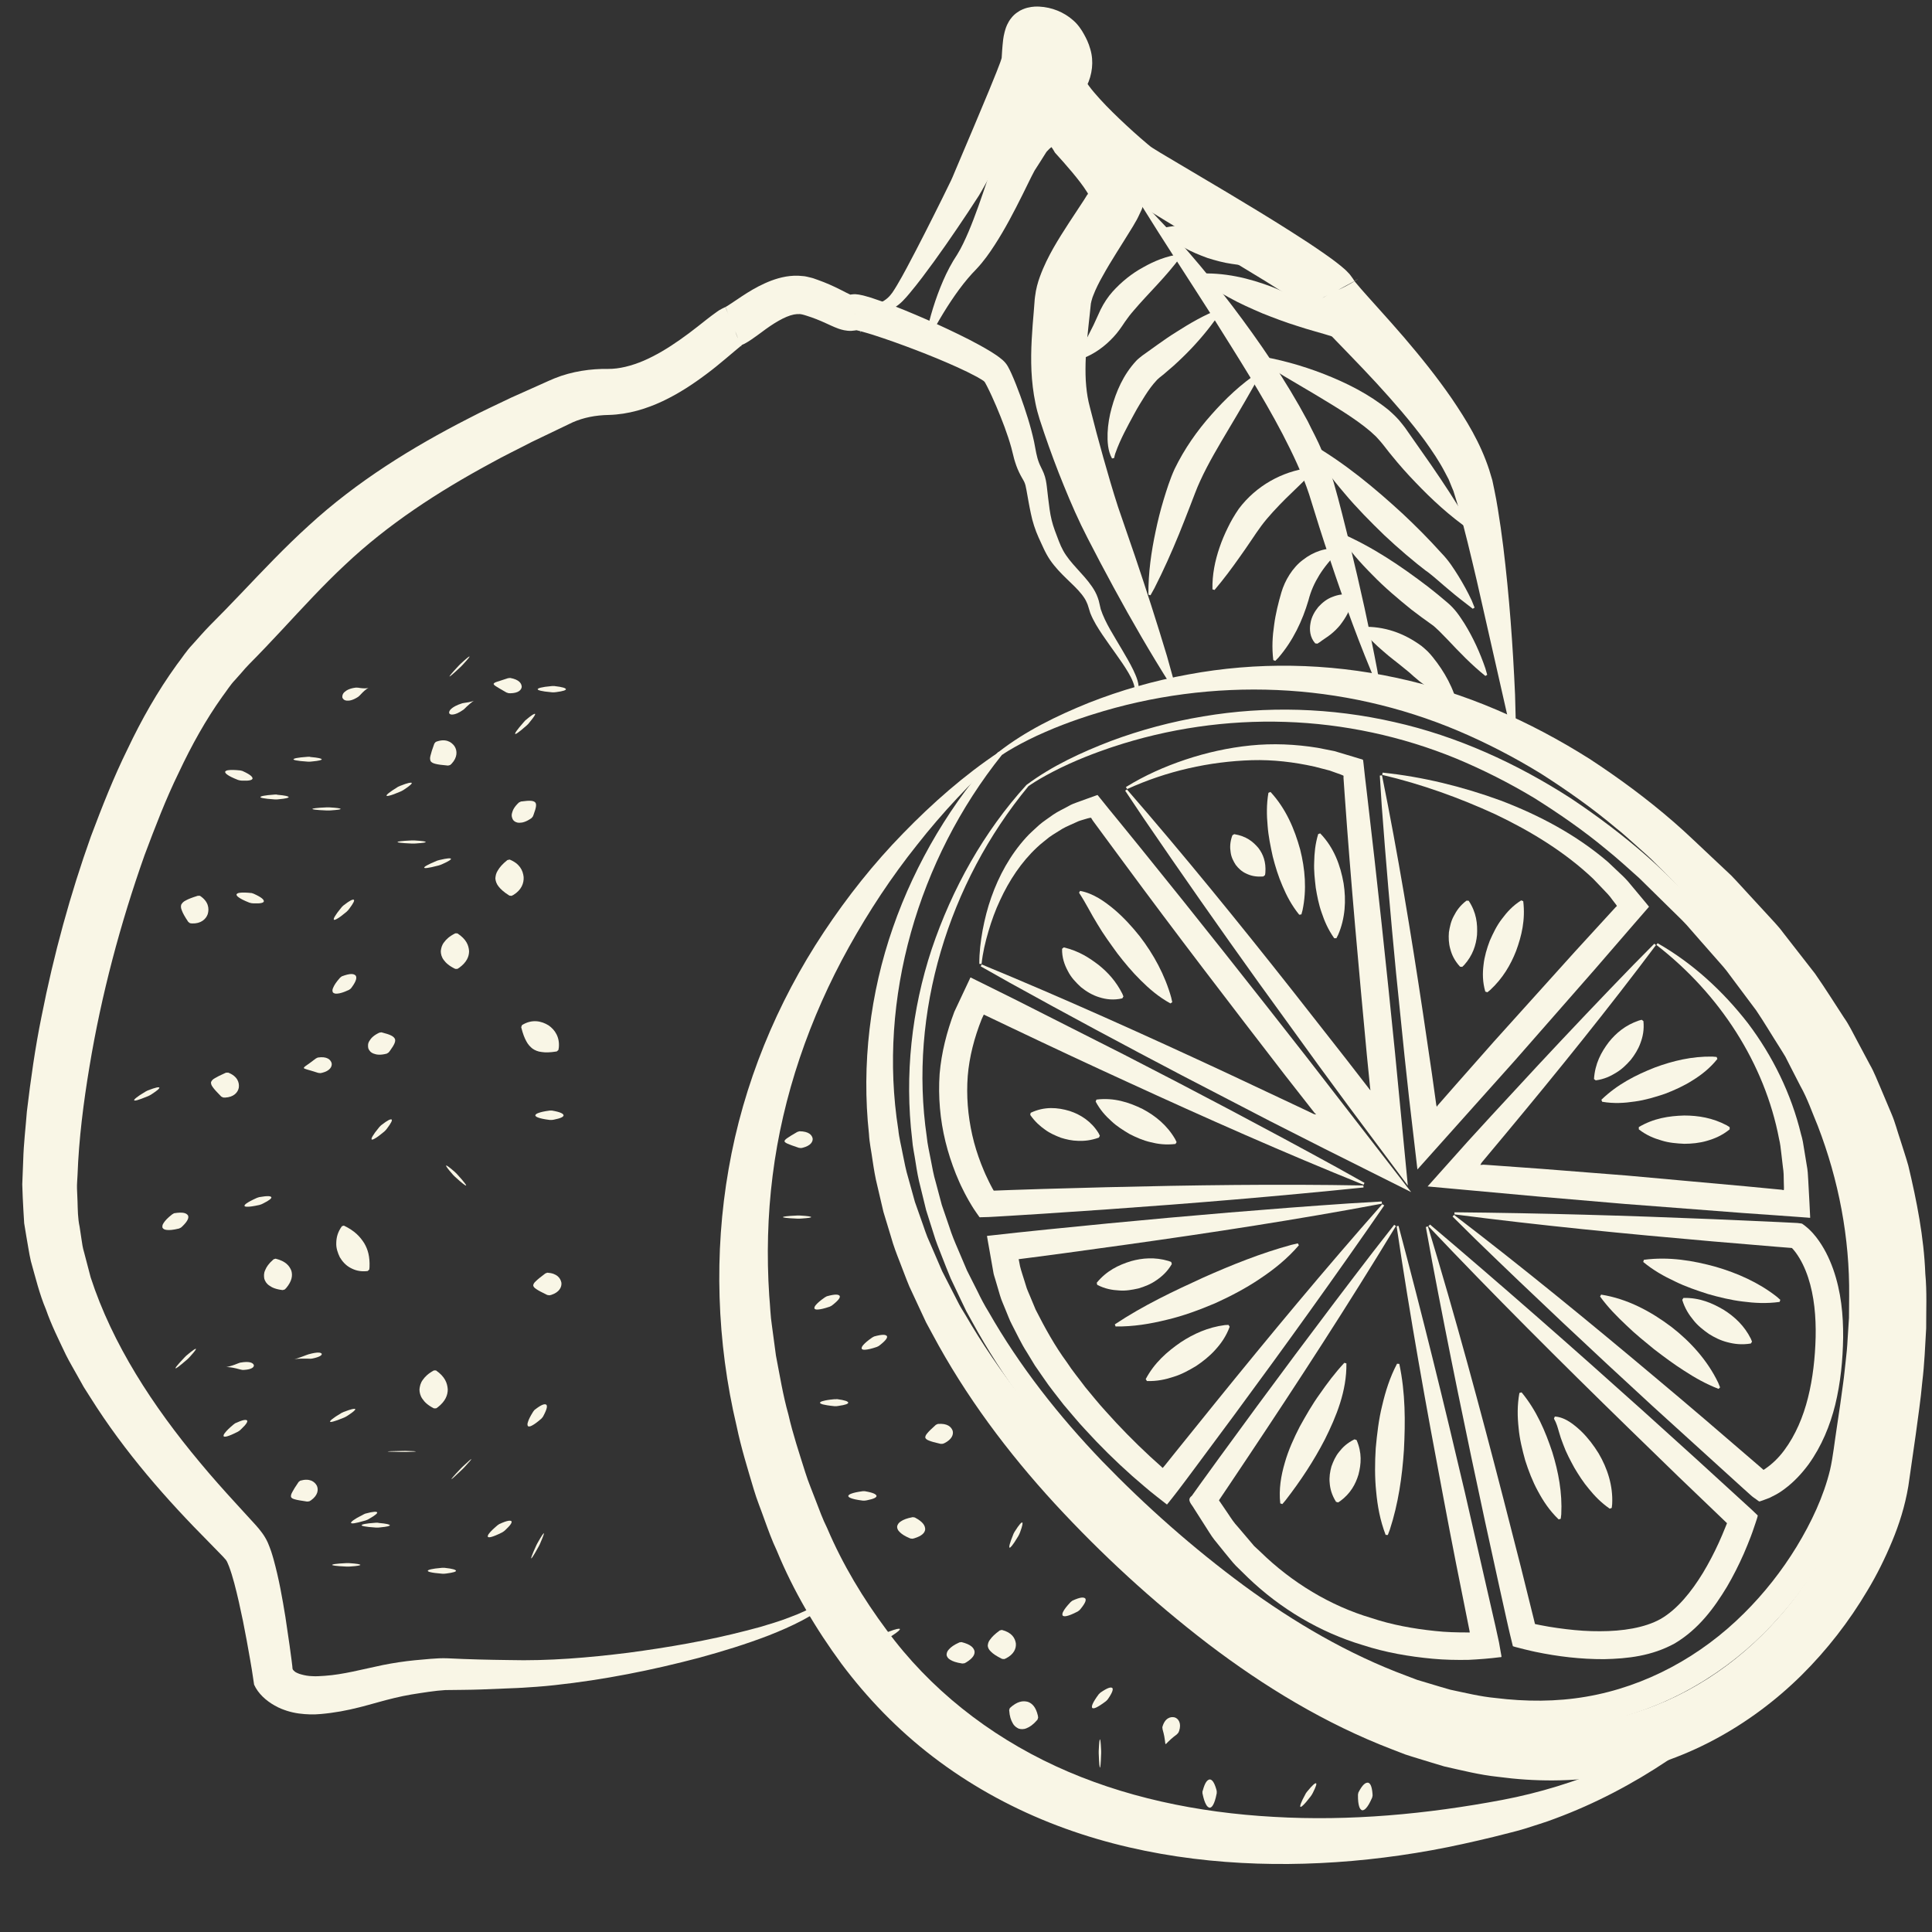 <?xml version="1.0" encoding="utf-8"?>
<!-- Generator: Adobe Illustrator 27.3.1, SVG Export Plug-In . SVG Version: 6.00 Build 0)  -->
<svg version="1.1" id="Layer_1" xmlns="http://www.w3.org/2000/svg" xmlns:xlink="http://www.w3.org/1999/xlink" x="0px" y="0px"
	 viewBox="0 0 222 222" style="enable-background:new 0 0 222 222;" xml:space="preserve">
<rect x="0" y="0" width="222" height="222" fill="#333333" stroke="none"/>
<style type="text/css">
	.st0{fill:#F9F6E6;}
	.st1{fill:none;stroke:#F9F6E6;stroke-width:0.25;stroke-miterlimit:10;}
</style>
<g>
	<g>
		<g>
			<g>
				<path class="st0" d="M115.13,86.74c-9.63,12.03-14.28,28.04-11.91,43.06c0.09,0.94,0.34,1.87,0.51,2.8
					c0.19,0.93,0.36,1.86,0.64,2.77l0.76,2.74l0.95,2.69c0.16,0.45,0.3,0.9,0.48,1.34l0.57,1.31l1.13,2.62l1.3,2.54l0.65,1.27
					c0.22,0.42,0.49,0.82,0.73,1.23c3.83,6.6,8.65,12.63,14.01,18.15c5.37,5.49,11.23,10.61,17.43,15.14
					c6.2,4.51,12.84,8.36,19.86,10.93l1.31,0.49l1.33,0.39c0.89,0.26,1.78,0.54,2.67,0.77c1.8,0.37,3.6,0.82,5.41,0.98
					c3.62,0.44,7.27,0.44,10.8-0.18c7.07-1.22,13.61-4.81,18.74-9.93c2.4-2.37,4.51-5.07,6.28-7.96c1.75-2.88,3.24-6.02,3.98-9.09
					c0.18-0.79,0.28-1.38,0.42-2.4l0.4-2.77c0.28-1.82,0.54-3.61,0.78-5.39c0.13-0.89,0.2-1.77,0.31-2.66
					c0.1-0.89,0.2-1.77,0.24-2.65l0.18-2.65l0.03-2.64c0.09-7.04-1.22-13.99-3.72-20.56c-0.68-1.62-1.22-3.3-2.09-4.85l-1.2-2.37
					l-0.6-1.19c-0.22-0.39-0.47-0.76-0.7-1.14c-0.95-1.5-1.85-3.04-2.84-4.52l-3.2-4.32c-0.51-0.74-1.12-1.4-1.71-2.08l-1.77-2.04
					l-1.77-2.04c-0.61-0.67-1.27-1.28-1.9-1.93l-3.84-3.84c-0.65-0.63-1.34-1.2-2-1.81c-0.67-0.59-1.33-1.21-2.04-1.76
					c-2.75-2.32-5.68-4.38-8.7-6.31c-3.05-1.87-6.23-3.52-9.51-4.91c-6.58-2.78-13.64-4.37-20.78-4.68
					c-7.14-0.31-14.36,0.63-21.19,2.8c0,0-2.78,0.84-5.43,2.01c-1.33,0.57-2.62,1.23-3.56,1.76c-0.94,0.53-1.52,0.94-1.52,0.94
					l-0.3-0.4c3.1-2.41,6.69-4.16,10.35-5.64c3.68-1.45,7.52-2.55,11.44-3.26c7.83-1.46,16.01-1.33,23.89,0.38
					c7.9,1.67,15.4,5.01,22.22,9.32c3.38,2.21,6.63,4.61,9.67,7.25c1.52,1.31,2.94,2.72,4.41,4.08l2.19,2.06
					c0.7,0.72,1.37,1.48,2.05,2.21c0.66,0.72,1.32,1.43,1.98,2.15c0.65,0.73,1.36,1.42,1.94,2.22c1.22,1.56,2.44,3.13,3.67,4.71
					c1.15,1.65,2.22,3.36,3.33,5.06c0.59,0.83,1.02,1.76,1.51,2.66l1.45,2.72c0.52,0.89,0.87,1.87,1.29,2.81l1.21,2.87
					c0.41,0.95,0.66,1.97,1,2.96c0.31,1,0.65,1.99,0.93,2.99c0.97,4.07,1.79,8.22,1.95,12.41c0.2,2.1,0.09,4.18,0.1,6.27
					c-0.12,2.07-0.2,4.15-0.45,6.18c-0.18,2.05-0.49,4.05-0.75,6.04c-0.28,1.98-0.57,3.95-0.85,5.92c-0.39,2.31-1.05,4.38-1.87,6.35
					c-0.82,1.97-1.75,3.85-2.83,5.64c-2.12,3.58-4.66,6.84-7.55,9.71c-2.96,2.93-6.37,5.48-10.12,7.47
					c-3.75,1.99-7.85,3.4-12.07,4.11c-4.22,0.7-8.53,0.68-12.71,0.12c-2.11-0.22-4.14-0.74-6.19-1.2c-1-0.29-2-0.61-3-0.91
					c-0.5-0.16-1-0.3-1.49-0.47l-1.45-0.56c-7.76-2.97-14.79-7.27-21.19-12.14c-6.39-4.9-12.24-10.29-17.6-16.1
					c-5.42-5.9-10.28-12.39-14.08-19.51l-0.72-1.33l-0.64-1.37l-1.28-2.75c-0.39-0.93-0.73-1.88-1.1-2.82
					c-0.37-0.94-0.73-1.88-1-2.86l-0.88-2.9l-0.69-2.95c-0.25-0.98-0.41-1.98-0.56-2.98c-0.13-1-0.36-1.99-0.41-3
					c-0.87-8.03,0.13-16.21,2.75-23.73c1.31-3.77,3.01-7.37,5.03-10.77c2.03-3.39,4.37-6.61,7.09-9.43L115.13,86.74z"/>
			</g>
		</g>
	</g>
</g>
<g>
	<g>
		<g>
			<g>
				<path class="st0" d="M118.15,90.37c-9.16,11.09-13.74,26.04-11.66,40.24c0.08,0.89,0.3,1.76,0.46,2.64
					c0.17,0.88,0.32,1.76,0.58,2.62l0.69,2.59l0.87,2.54c0.27,0.86,0.61,1.68,0.97,2.51l1.05,2.47l1.21,2.4
					c0.39,0.81,0.8,1.6,1.28,2.37c3.56,6.24,8.05,11.94,13.04,17.14c5.01,5.18,10.46,10,16.26,14.28
					c5.8,4.26,12.05,7.92,18.71,10.39l1.24,0.47l1.27,0.38c0.85,0.25,1.69,0.52,2.54,0.75c1.72,0.36,3.44,0.79,5.18,0.95
					c3.47,0.43,7,0.44,10.42-0.15c6.86-1.17,13.2-4.65,18.14-9.58c2.31-2.29,4.34-4.87,6.04-7.65c1.69-2.78,3.11-5.78,3.85-8.85
					c0.33-1.43,0.52-3.24,0.78-4.91c0.26-1.69,0.5-3.36,0.72-5.03c0.12-0.84,0.19-1.67,0.29-2.51c0.1-0.84,0.18-1.67,0.22-2.5
					l0.16-2.5l0.02-2.5c0.07-6.68-1.2-13.32-3.6-19.55c-0.65-1.54-1.18-3.13-2.01-4.6l-1.15-2.24l-0.57-1.12
					c-0.21-0.36-0.44-0.71-0.66-1.07c-0.91-1.42-1.76-2.87-2.7-4.26l-3.03-4.05c-0.48-0.69-1.06-1.31-1.62-1.95l-1.68-1.91
					l-1.67-1.91c-0.57-0.62-1.2-1.2-1.8-1.8l-3.63-3.57c-1.26-1.13-2.51-2.27-3.83-3.33c-2.6-2.16-5.38-4.08-8.23-5.87
					c-2.89-1.74-5.9-3.26-9-4.55c-6.22-2.55-12.89-3.98-19.6-4.2c-6.71-0.22-13.46,0.76-19.82,2.87c0,0-2.58,0.83-5.05,1.96
					c-1.24,0.56-2.43,1.19-3.31,1.7c-0.87,0.51-1.42,0.91-1.42,0.91l-0.15-0.2c2.93-2.18,6.28-3.73,9.69-5.04
					c3.43-1.28,6.99-2.23,10.61-2.83c7.24-1.23,14.75-1,21.96,0.65c7.23,1.62,14.06,4.75,20.27,8.75c3.08,2.05,6.04,4.28,8.82,6.72
					c1.39,1.22,2.68,2.52,4.03,3.78l2,1.91c0.64,0.67,1.25,1.36,1.87,2.04c0.6,0.66,1.2,1.32,1.8,1.99
					c0.59,0.67,1.24,1.31,1.76,2.04c1.11,1.43,2.22,2.88,3.33,4.33c1.04,1.51,2.01,3.08,3.02,4.64c0.53,0.76,0.92,1.61,1.37,2.43
					l1.3,2.48c0.47,0.81,0.79,1.7,1.16,2.57l1.09,2.61c0.37,0.87,0.6,1.79,0.9,2.69c0.28,0.91,0.59,1.8,0.84,2.72
					c0.87,3.69,1.6,7.46,1.73,11.27c0.17,1.9,0.07,3.8,0.08,5.7c-0.12,1.89-0.2,3.78-0.42,5.64c-0.17,1.87-0.45,3.72-0.7,5.55
					c-0.26,1.83-0.53,3.66-0.79,5.48c-0.34,1.98-0.92,3.83-1.66,5.59c-0.73,1.76-1.57,3.45-2.54,5.05c-1.91,3.22-4.2,6.15-6.79,8.73
					c-5.3,5.28-12.28,9.14-19.85,10.4c-3.78,0.63-7.64,0.62-11.4,0.13c-1.9-0.19-3.74-0.66-5.59-1.06l-2.71-0.82
					c-0.45-0.14-0.91-0.27-1.35-0.42l-1.32-0.51c-7.05-2.68-13.51-6.58-19.41-11.01c-5.89-4.46-11.32-9.41-16.28-14.71
					c-5.02-5.39-9.53-11.31-13.07-17.81l-0.67-1.21l-0.6-1.25l-1.19-2.51c-0.36-0.85-0.69-1.72-1.03-2.58
					c-0.34-0.86-0.69-1.72-0.95-2.61l-0.84-2.65l-0.66-2.7c-0.24-0.89-0.4-1.81-0.54-2.72c-0.13-0.92-0.35-1.82-0.41-2.74
					c-0.88-7.35-0.06-14.86,2.25-21.84c2.34-6.95,5.99-13.49,10.89-18.87L118.15,90.37z"/>
			</g>
		</g>
	</g>
</g>
<g>
	<g>
		<g>
			<g>
				<path class="st0" d="M112.53,110.78c-0.01-1.33,0.15-2.6,0.38-3.89c0.24-1.28,0.56-2.55,1-3.79c0.87-2.47,2.17-4.86,4-6.87
					c0.45-0.51,0.98-0.94,1.47-1.41c0.51-0.45,1.1-0.81,1.65-1.22c0.57-0.39,1.2-0.66,1.8-1c0.3-0.18,0.62-0.29,0.94-0.41l1.27-0.46
					l0.78-0.28l0.2-0.07c0.03-0.01,0.07-0.03,0.1-0.03l0.06,0.08l0.26,0.32l0.99,1.23l1.22,1.49l2.43,2.99
					c6.47,7.99,12.84,16.05,19.13,24.1c3.96,5.11,7.94,10.24,11.94,15.42c-3.33-1.67-6.66-3.33-9.99-5
					c-2.09-1.06-4.18-2.12-6.27-3.18c-3.34-1.73-6.69-3.47-10.04-5.21c-6.68-3.5-13.31-7.06-19.81-10.66l-3.35-1.89l0.11-0.22
					c9.5,3.92,18.85,8.14,28.15,12.47c2.65,1.25,5.38,2.53,8.14,3.83l1.9,0.9l0.14,0.03c0.07,0.01,0.09,0.01,0.09-0.01
					c-0.1-0.11-0.15-0.14-0.17-0.16c-1.15-1.47-2.28-2.91-3.39-4.33c-6.19-8.02-12.6-16.37-18.59-24.51l-2.28-3.09l-1.14-1.55
					c-0.13-0.17-0.1-0.14-0.14-0.21l-0.09-0.14c-0.05-0.15-0.17-0.06-0.28-0.05l-0.17,0.04l-0.41,0.12
					c-0.29,0.09-0.58,0.16-0.85,0.3c-0.54,0.26-1.11,0.47-1.63,0.77c-0.5,0.33-1.04,0.62-1.53,0.98c-0.46,0.39-0.96,0.74-1.4,1.17
					c-1.79,1.67-3.19,3.79-4.24,6.07c-0.54,1.14-0.97,2.34-1.33,3.56c-0.36,1.22-0.66,2.47-0.79,3.75H112.53z"/>
			</g>
		</g>
	</g>
</g>
<g>
	<g>
		<g>
			<g>
				<path class="st0" d="M129.37,90.44c2.15-1.33,4.46-2.36,6.86-3.16c2.4-0.8,4.9-1.36,7.46-1.62c2.56-0.26,5.16-0.15,7.73,0.27
					l1.92,0.38l2.14,0.64l0.79,0.24c0.12,0.05,0.3,0.05,0.36,0.15l0.05,0.41l0.17,1.55l0.22,1.86c1.17,9.92,2.23,19.86,3.22,29.74
					c0.49,5.08,0.98,10.19,1.48,15.34c-2.28-3.06-4.57-6.13-6.87-9.21c-1.14-1.56-2.29-3.12-3.44-4.68
					c-2.27-3.14-4.54-6.28-6.82-9.42c-4.52-6.3-8.96-12.64-13.27-18.96l-2.08-3.11l0.2-0.15c6.55,7.54,12.84,15.29,19.02,23.12
					c2.01,2.56,4.08,5.21,6.18,7.88c0.9,1.17,1.81,2.33,2.71,3.5c0.06,0.05,0.08,0.05,0.09,0.04c-0.02-0.07-0.03-0.1-0.04-0.11
					c-0.13-1.33-0.26-2.63-0.39-3.91c-0.92-9.8-1.85-20-2.54-29.8l-0.13-1.86c-0.02-0.21-0.01-0.17-0.01-0.23l0-0.13
					c0.03-0.12-0.1-0.1-0.17-0.15l-0.17-0.07l-0.42-0.15l-0.84-0.3l-1.74-0.45c-2.34-0.52-4.75-0.81-7.19-0.74
					c-4.86,0.15-9.78,1.24-14.33,3.32L129.37,90.44z"/>
			</g>
		</g>
	</g>
</g>
<g>
	<g>
		<g>
			<g>
				<path class="st0" d="M158.87,88.78c4.62,0.48,9.17,1.6,13.58,3.21c4.38,1.67,8.65,3.91,12.32,7.06l1.32,1.25
					c0.45,0.41,0.88,0.84,1.26,1.32l1.72,2.06l0.26,0.32l0.13,0.16c0.06,0.05-0.06,0.1-0.08,0.15l-0.53,0.61l-1.07,1.23
					c-1.51,1.75-3.03,3.5-4.54,5.25c-3.05,3.48-6.09,6.95-9.12,10.4c-3.72,4.16-7.48,8.36-11.25,12.58
					c-0.32-2.74-0.64-5.48-0.96-8.23c-0.17-1.6-0.35-3.2-0.52-4.8c-0.32-3.2-0.65-6.41-0.98-9.62c-0.62-6.41-1.17-12.81-1.64-19.15
					l-0.22-3.46l0.25-0.03c1.84,9.08,3.34,18.2,4.71,27.33c0.34,2.28,0.68,4.61,1.03,6.98c0.17,1.19,0.33,2.38,0.5,3.57
					c0.04,0.16,0.05,0.16,0.07,0.2c0.04-0.07,0.07-0.11,0.08-0.14c0.71-0.81,1.42-1.62,2.12-2.42c1.49-1.68,2.95-3.34,4.38-4.96
					c3.05-3.39,6.17-6.84,9.28-10.3c1.56-1.7,3.12-3.41,4.68-5.11l0.09-0.08c0.04-0.03,0.07-0.06,0.03-0.1l-0.07-0.11l-0.44-0.57
					c-0.31-0.45-0.69-0.84-1.07-1.23l-1.13-1.18c-3.22-3.05-7.12-5.44-11.23-7.4c-4.14-1.9-8.49-3.47-13-4.53L158.87,88.78z"/>
			</g>
		</g>
	</g>
</g>
<g>
	<g>
		<g>
			<g>
				<path class="st0" d="M190.47,108.38c4.03,2.3,7.51,5.5,10.39,9.21c2.83,3.75,4.97,8.1,6.09,12.74c0.18,0.57,0.27,1.16,0.36,1.75
					l0.29,1.77c0.12,0.59,0.15,1.18,0.18,1.78l0.14,2.6l0.08,1.64c0.04,0.1-0.08,0.05-0.13,0.06l-0.2-0.02l-0.41-0.03l-0.81-0.06
					l-2.64-0.19l-3.43-0.24c-4.57-0.35-9.14-0.7-13.69-1.05c-3.26-0.28-6.53-0.56-9.82-0.84c-4.26-0.39-8.54-0.78-12.83-1.17
					l4.62-5.17l2.69-2.94l5.41-5.85c3.62-3.88,7.26-7.72,10.91-11.48l2.42-2.45l0.19,0.16c-5.51,7.35-11.28,14.49-17.14,21.53
					c-0.79,0.95-1.6,1.92-2.42,2.9l-0.31,0.37l-0.14,0.17l-0.02,0.03l-0.06,0.1l-0.09,0.16l0.28-0.02l0.05-0.01l0.5,0.03l1.24,0.09
					c1.66,0.12,3.33,0.24,4.99,0.36c3.32,0.26,6.62,0.52,9.79,0.77c4.51,0.41,9.1,0.82,13.7,1.24l3.44,0.33l0.43,0.04l0.21,0.02
					c0.04,0,0.02,0,0.04,0.01l0.1,0.02c0.03,0,0.08,0.03,0.1,0.01l0.01-0.09l0.01-0.11l-0.02-0.79c0-0.55-0.01-1.1-0.1-1.64
					l-0.19-1.63c-0.06-0.54-0.12-1.09-0.25-1.61c-1.65-8.68-6.84-16.69-14.1-22.3L190.47,108.38z"/>
			</g>
		</g>
	</g>
</g>
<g>
	<g>
		<g>
			<g>
				<path class="st0" d="M167.13,139.3c9.88,0.09,19.81,0.38,29.74,0.79c2.48,0.11,4.96,0.22,7.44,0.33l2.01,0.1
					c0.15,0,0.3,0.02,0.44,0.04c0.14,0.03,0.3,0,0.41,0.12c0.24,0.16,0.46,0.36,0.68,0.55c0.24,0.22,0.33,0.34,0.47,0.48l0.36,0.43
					c0.9,1.16,1.51,2.42,1.97,3.71c0.91,2.59,1.16,5.25,1.14,7.85c-0.04,2.59-0.29,5.16-0.91,7.72c-0.59,2.37-1.55,4.74-3.06,6.84
					c-0.77,1.04-1.67,2.02-2.76,2.83c-0.13,0.1-0.27,0.2-0.42,0.3c-0.15,0.09-0.26,0.18-0.54,0.33l-0.76,0.39
					c-0.26,0.1-0.51,0.2-0.77,0.29l-0.39,0.13c-0.12-0.03-0.22-0.14-0.33-0.21c-0.22-0.17-0.44-0.29-0.65-0.49l-0.98-0.88
					c-3.44-3.13-6.9-6.27-10.36-9.41c-6.88-6.32-13.7-12.72-20.3-19.13l-2.65-2.62l0.17-0.19c7.9,6.04,15.57,12.33,23.16,18.71
					c3.67,3.07,7.5,6.35,11.32,9.65l0.72,0.62l0.34,0.3l0.02,0.01c0.03,0.01,0.02,0.01,0.08-0.04c0.86-0.56,1.65-1.32,2.3-2.2
					c1.31-1.76,2.19-3.88,2.73-6.04c0.56-2.22,0.82-4.6,0.88-6.96c0.05-2.35-0.16-4.72-0.86-6.85c-0.35-1.06-0.83-2.07-1.44-2.89
					l-0.23-0.29l-0.12-0.13l-0.03-0.04c-0.02-0.03-0.04-0.05-0.08-0.05l-1.76-0.14c-2.47-0.21-4.93-0.42-7.37-0.62
					c-9.88-0.86-19.75-1.82-29.61-3.1L167.13,139.3z"/>
			</g>
		</g>
	</g>
</g>
<g>
	<g>
		<g>
			<g>
				<path class="st0" d="M164.32,140.71c8.25,6.99,16.42,14.17,24.51,21.44l6.05,5.47c2.13,1.95,4.27,3.9,6.39,5.84l0.71,0.68
					c-0.05,0.3-0.19,0.62-0.28,0.93l-0.32,0.94l-0.21,0.57c-0.25,0.66-0.52,1.31-0.8,1.96c-0.57,1.29-1.21,2.56-1.93,3.79
					c-1.47,2.43-3.24,4.86-6,6.51c-2.66,1.46-5.43,1.75-8.11,1.81c-2.69,0.01-5.31-0.3-7.9-0.84c-0.35-0.08-0.53-0.11-1.25-0.29
					l-0.9-0.23c-0.14-0.04-0.31-0.07-0.44-0.13l-0.11-0.45l-0.22-0.9l-0.17-0.73l-0.21-0.93l-0.83-3.74
					c-0.55-2.49-1.09-4.99-1.64-7.49c-2.16-10-4.22-20.02-6.09-29.92l-0.73-4.01l0.24-0.06c3.16,10.4,5.99,20.89,8.7,31.4
					c0.65,2.54,1.31,5.15,1.99,7.78c0.33,1.32,0.66,2.65,0.99,3.99l0.5,2.01l0.11,0.46l0.01,0.03c0,0.02,0.02,0.02,0.04,0.02l0.01,0
					c0.02,0-0.03-0.01,0.08,0.02l0.49,0.1l0.98,0.18c0.65,0.11,1.31,0.2,1.97,0.28c1.31,0.16,2.62,0.25,3.91,0.24
					c2.54,0,5.12-0.38,6.96-1.41c1.92-1.11,3.54-3.13,4.87-5.31c0.66-1.1,1.27-2.26,1.81-3.45c0.27-0.6,0.53-1.2,0.77-1.81
					l0.15-0.37l0.01-0.03c0.02-0.02,0.01-0.04,0-0.05c-1.85-1.78-3.71-3.56-5.56-5.33c-1.95-1.89-3.88-3.77-5.8-5.64
					c-7.77-7.58-15.46-15.24-22.94-23.14L164.32,140.71z"/>
			</g>
		</g>
	</g>
</g>
<g>
	<g>
		<g>
			<g>
				<path class="st0" d="M160.7,140.86c2.7,10.12,5.22,20.35,7.62,30.61c1.18,5.14,2.35,10.27,3.52,15.4l0.41,1.87l0.16,0.91
					l0.08,0.45c0.01,0.14,0.13,0.36-0.1,0.32c-1.23,0.16-2.47,0.25-3.66,0.31c-1.38,0.02-2.75,0-4.11-0.13
					c-2.72-0.25-5.43-0.72-8.04-1.57c-4.89-1.46-9.47-4.18-13.19-7.76l-1.39-1.36c-0.45-0.47-0.83-0.99-1.25-1.48l-1.22-1.51
					c-0.4-0.51-0.71-1.07-1.07-1.61l-1.25-1.96c-0.25-0.48-0.91-0.99-0.27-1.46l0.95-1.33l2.18-3.01
					c5.83-8.01,11.75-15.96,17.7-23.7l2.43-3.11l0.2,0.14c-5.46,9.01-11.19,17.83-17.03,26.58c-0.7,1.06-1.42,2.12-2.14,3.2
					c-0.36,0.54-0.73,1.08-1.09,1.62c-0.07,0.12-0.1,0.14,0.01,0.24l0.96,1.41c0.35,0.53,0.7,1.07,1.14,1.53l1.24,1.46l0.62,0.73
					l0.7,0.65c3.63,3.56,8.1,6.24,12.74,7.61c2.35,0.79,4.84,1.24,7.34,1.5c1.25,0.14,2.52,0.17,3.78,0.17l0.2,0.01
					c0.01-0.04,0.01-0.03,0-0.13c-1.05-5.19-2.08-10.37-3.03-15.46c-1.96-10.33-3.82-20.68-5.36-31.1L160.7,140.86z"/>
			</g>
		</g>
	</g>
</g>
<g>
	<g>
		<g>
			<g>
				<path class="st0" d="M159.06,138.51c-5.6,8.11-11.39,16.16-17.27,24.13c-1.48,1.99-2.96,3.98-4.43,5.97l-1.11,1.49l-0.9,1.19
					c-0.36,0.48-0.72,0.92-1.09,1.39l-0.14,0.17c-0.02,0.05-0.05,0.02-0.08-0.01l-0.09-0.07l-0.35-0.27l-0.69-0.54
					c-0.46-0.35-0.93-0.75-1.37-1.12l-1.44-1.24c-1.89-1.68-3.69-3.45-5.39-5.32c-0.87-0.92-1.66-1.91-2.49-2.87
					c-0.77-1.01-1.58-1.98-2.29-3.04l-1.01-1.46l-0.93-1.53c-0.65-1-1.15-2.11-1.71-3.17c-0.29-0.53-0.48-1.12-0.72-1.67
					c-0.22-0.57-0.49-1.11-0.66-1.71l-0.52-1.77c-0.08-0.3-0.2-0.58-0.24-0.89l-0.18-1.02l-0.3-1.7l-0.15-0.84l-0.07-0.42
					c0-0.06-0.06-0.16,0-0.18l0.21-0.02l3.26-0.36l3.47-0.36c2.32-0.23,4.63-0.46,6.95-0.69c9.28-0.89,18.57-1.68,27.73-2.3
					l3.71-0.22l0.03,0.25c-9.74,1.83-19.53,3.33-29.32,4.7c-2.37,0.33-4.8,0.66-7.25,1c-1.23,0.16-2.47,0.32-3.71,0.49l-0.93,0.12
					l-0.46,0.06l-0.03,0.01c-0.03,0.01-0.08,0.01-0.05,0.06c0.01,0.02,0.01,0.02,0.02,0.02l0.14,0.73c0.14,0.57,0.34,1.13,0.51,1.69
					l0.26,0.84c0.1,0.28,0.23,0.55,0.34,0.82c0.23,0.55,0.46,1.09,0.68,1.63c1.07,2.11,2.21,4.18,3.58,6.04
					c0.64,0.99,1.41,1.91,2.12,2.87c0.77,0.92,1.52,1.87,2.34,2.76c1.61,1.81,3.32,3.55,5.11,5.21l1.34,1.21
					c0.02,0.02,0.07,0.1,0.11,0.1l0.06-0.06l0.03-0.03l0.24-0.29l1.16-1.45c1.55-1.92,3.1-3.84,4.63-5.74
					c6.23-7.69,12.54-15.3,19.11-22.73L159.06,138.51z"/>
			</g>
		</g>
	</g>
</g>
<g>
	<g>
		<g>
			<g>
				<path class="st0" d="M156.68,136.45c-9.74,1-19.55,1.82-29.37,2.51c-2.46,0.17-4.91,0.33-7.36,0.5l-3.68,0.23l-1.84,0.11
					c-0.53,0.03-1.17,0.07-1.74,0.07c-0.18,0.06-0.21-0.16-0.31-0.25l-0.25-0.36c-0.17-0.24-0.33-0.49-0.48-0.74l-0.32-0.54
					l-0.24-0.43c-0.16-0.29-0.31-0.58-0.45-0.87c-0.3-0.58-0.55-1.18-0.8-1.78c-0.48-1.21-0.89-2.45-1.2-3.72
					c-0.62-2.53-0.85-5.17-0.67-7.79c0.21-2.44,0.82-4.83,1.69-7.13l1.07-2.28l0.73-1.55c0.03-0.22,0.21-0.02,0.32,0.01l0.38,0.19
					l0.77,0.38l3.85,1.91c4.11,2.08,8.24,4.17,12.37,6.26c8.24,4.23,16.42,8.55,24.42,12.94l3.22,1.8l-0.11,0.22
					c-9.13-3.68-18.12-7.67-27.04-11.77c-4.31-1.97-8.84-4.09-13.35-6.24c-1.08-0.51-2.15-1.03-3.23-1.54
					c-0.02,0-0.03-0.01-0.03,0.01c0,0.01,0,0.01,0,0.01l0,0c0,0,0.01-0.01,0,0.01l-0.05,0.1l-0.18,0.39
					c-0.85,2.14-1.42,4.34-1.6,6.53c-0.17,2.24,0.01,4.54,0.52,6.79c0.25,1.12,0.6,2.23,1.02,3.32c0.22,0.54,0.43,1.08,0.69,1.6
					c0.12,0.27,0.25,0.52,0.38,0.78l0.2,0.38c0.07,0.12,0.16,0.28,0.14,0.24c0.04,0.05-0.02,0.07,0.16,0.06l1.85-0.07
					c1.23-0.04,2.46-0.08,3.69-0.12c2.45-0.07,4.9-0.13,7.32-0.2c9.82-0.24,19.65-0.38,29.49-0.2L156.68,136.45z"/>
			</g>
		</g>
	</g>
</g>
<g>
	<g>
		<g>
			<g>
				<path class="st0" d="M115.05,86.81c-1.77,1.51-3.46,3.19-5.07,4.91c-1.61,1.72-3.15,3.51-4.61,5.37
					c-2.94,3.68-5.53,7.62-7.81,11.71c-4.55,8.18-7.63,17.12-8.78,26.29c-0.58,4.58-0.69,9.21-0.39,13.8
					c0.11,1.15,0.13,2.3,0.31,3.44l0.46,3.43c0.44,2.26,0.8,4.54,1.43,6.77c0.51,2.25,1.25,4.45,1.94,6.65
					c0.34,1.11,0.8,2.15,1.2,3.23c0.41,1.07,0.8,2.15,1.31,3.17c1.79,4.21,4.15,8.11,6.83,11.71c4.95,6.76,11.72,12.09,19.43,15.65
					c7.72,3.57,16.34,5.35,25.06,5.83c8.75,0.51,17.57-0.31,26.28-1.95c8.51-1.61,16.7-5.19,23.97-10.08c0,0,1.49-0.97,2.91-2.03
					c0.71-0.53,1.41-1.08,1.92-1.5c0.52-0.42,0.84-0.71,0.84-0.71l0.36,0.35c-3.21,3.57-6.95,6.68-10.96,9.41
					c-4.03,2.7-8.38,5-13,6.71c-1.15,0.45-2.34,0.78-3.51,1.17c-1.18,0.36-2.39,0.62-3.59,0.94c-2.28,0.55-4.71,1.1-7.1,1.53
					c-4.81,0.87-9.69,1.4-14.61,1.54c-9.46,0.27-19.72-0.91-29.29-4.73c-4.77-1.9-9.31-4.44-13.37-7.55
					c-4.06-3.1-7.59-6.78-10.51-10.68c-2.96-4.02-5.54-8.39-7.45-13.03c-0.54-1.14-0.96-2.31-1.39-3.49
					c-0.41-1.18-0.9-2.34-1.25-3.54c-0.71-2.39-1.45-4.77-1.96-7.22c-2.31-9.72-2.62-19.95-0.93-29.57
					c1.69-9.78,5.54-19.1,10.94-27.23c2.7-4.07,5.73-7.89,9.12-11.36c3.37-3.47,7.02-6.68,11.01-9.34L115.05,86.81z"/>
			</g>
		</g>
	</g>
</g>
<g>
	<g>
		<g>
			<g>
				<path class="st0" d="M130.38,79.32c0.06-0.5-0.31-1.34-0.73-2.04c-0.43-0.73-0.93-1.44-1.44-2.16
					c-0.51-0.72-1.03-1.44-1.54-2.19c-0.5-0.76-1.01-1.53-1.39-2.49l-0.23-0.74c-0.05-0.16-0.1-0.33-0.18-0.48
					c-0.13-0.32-0.34-0.62-0.57-0.92c-0.47-0.6-1.09-1.17-1.74-1.8c-0.65-0.63-1.33-1.32-1.91-2.17c-0.28-0.41-0.55-0.92-0.74-1.33
					l-0.57-1.24c-0.38-0.84-0.71-1.85-0.89-2.77c-0.2-0.92-0.34-1.79-0.5-2.66c-0.08-0.47-0.14-0.69-0.25-0.94
					c-0.09-0.21-0.37-0.62-0.61-1.14c-0.24-0.5-0.41-1.01-0.55-1.49l-0.33-1.31c-0.44-1.58-1.07-3.21-1.74-4.79
					c-0.34-0.79-0.69-1.57-1.07-2.31c-0.11-0.21-0.15-0.29-0.2-0.37c-0.04-0.09-0.12-0.16-0.19-0.22c-0.09-0.06-0.15-0.1-0.25-0.16
					l-0.49-0.29c-1.42-0.77-3.04-1.47-4.64-2.14c-1.61-0.66-3.25-1.29-4.88-1.87c-0.82-0.29-1.64-0.57-2.45-0.83
					c-0.4-0.12-0.81-0.25-1.19-0.35c-0.2-0.06-0.38-0.1-0.55-0.14l-0.23-0.05l-0.08-0.01c-0.01,0-0.03,0-0.03,0l0.01,0
					c0,0.05,0.02-0.09,0.03-0.21c0.02-0.24,0.04-0.48,0.04-0.72c0-0.11-0.01-0.26,0-0.35c0.01-0.07,0.02-0.14,0.02-0.22
					c0-0.15-0.02-0.3-0.08-0.44c-0.16-0.52,1.14,3.58,0.54,1.87l-0.1,0.03c-0.27,0.08-0.57,0.12-0.87,0.14
					c-0.62,0.01-1.09-0.13-1.45-0.25c-0.68-0.25-1.04-0.45-1.44-0.62c-0.76-0.35-1.46-0.63-2.23-0.87
					c-0.17-0.05-0.43-0.14-0.52-0.15c-0.1,0-0.18-0.05-0.28-0.04c-0.2-0.01-0.42,0-0.67,0.05c-0.51,0.1-1.12,0.36-1.75,0.72
					c-0.64,0.36-1.29,0.81-1.98,1.33c-0.36,0.26-0.7,0.52-1.16,0.83c-0.1,0.07-0.24,0.16-0.37,0.24c-0.14,0.08-0.25,0.16-0.48,0.27
					l-0.31,0.14c-0.3-0.73,0.56,1.68-0.69-1.62l0.12,0.35c0.08,0.23,0.18,0.45,0.29,0.67c0.1,0.2,0.25,0.47,0.34,0.6l0.04-0.02
					c0.05-0.04-0.02,0.02-0.04,0.03c-0.11,0.08-0.22,0.16-0.39,0.31l-0.48,0.4l-1.02,0.86c-0.7,0.59-1.42,1.18-2.19,1.75
					c-1.52,1.14-3.15,2.22-4.99,3.09c-1.83,0.86-3.92,1.53-6.22,1.59c-1.52,0.03-2.89,0.3-4.14,0.85l-4.69,2.25
					c-1.55,0.81-3.13,1.56-4.65,2.41c-6.13,3.31-11.89,7.06-16.82,11.72c-2.49,2.32-4.83,4.88-7.27,7.5
					c-1.22,1.31-2.46,2.62-3.74,3.91c-0.34,0.34-0.57,0.62-0.83,0.92l-0.78,0.88c-0.54,0.55-0.98,1.28-1.47,1.92
					c-1.9,2.66-3.55,5.63-5,8.72c-1.5,3.06-2.73,6.29-3.94,9.51c-2.78,7.85-4.96,16.02-6.33,24.31c-0.69,4.14-1.22,8.32-1.37,12.46
					c-0.02,0.51-0.08,1.05-0.06,1.54l0.06,1.46c0.03,0.97,0.03,1.95,0.24,2.92l0.22,1.46c0.07,0.49,0.14,0.98,0.29,1.46l0.76,2.9
					c2.5,7.68,7.15,14.8,12.55,21.26c1.35,1.63,2.76,3.21,4.21,4.79l2.24,2.45c0.41,0.47,0.98,1.13,1.36,1.99
					c0.15,0.35,0.26,0.65,0.38,0.99c0.11,0.31,0.18,0.6,0.27,0.89c0.64,2.32,1.01,4.47,1.37,6.67l0.48,3.27l0.22,1.63l0.09,0.73
					l0.02,0.26c0.01,0.16,0.16,0.27,0.27,0.37c0.08,0.06,0.1,0.07,0.26,0.15c0.16,0.07,0.32,0.14,0.51,0.18
					c0.36,0.1,0.78,0.18,1.22,0.19c0.45,0.03,0.89,0,1.46-0.04c2.14-0.15,4.23-0.73,6.68-1.24c1.21-0.24,2.46-0.43,3.69-0.55
					l1.79-0.16c0.59-0.05,1.32-0.09,1.97-0.06c2.38,0.12,4.64,0.17,6.99,0.2c4.6,0.12,9.16-0.27,13.75-0.84
					c4.57-0.61,9.13-1.39,13.56-2.54c0,0,0.63-0.17,1.59-0.42c0.94-0.29,2.21-0.64,3.41-1.12c1.22-0.44,2.39-1,3.18-1.5
					c0.44-0.22,0.67-0.5,0.88-0.65c0.2-0.17,0.32-0.26,0.32-0.26l0.38,0.32l-0.73,0.74c-0.24,0.25-0.55,0.42-0.83,0.63
					c-0.55,0.44-1.18,0.74-1.79,1.09c-1.24,0.65-2.53,1.21-3.83,1.72c-2.62,1.01-5.3,1.83-8.01,2.57
					c-5.42,1.43-10.93,2.53-16.56,3.14c-1.4,0.16-2.85,0.25-4.24,0.33l-4.2,0.17c-1.38,0.05-2.88,0.05-4.16,0.07
					c-1.12,0.06-2.65,0.31-3.91,0.51c-1.3,0.22-2.56,0.54-3.89,0.91c-1.32,0.37-2.75,0.77-4.23,1.03c-0.75,0.13-1.46,0.23-2.25,0.3
					c-0.82,0.08-1.68,0.06-2.56-0.06c-0.44-0.06-0.89-0.16-1.34-0.3c-0.45-0.15-0.88-0.3-1.42-0.61c-1-0.56-1.91-1.38-2.37-2.4
					l-0.26-1.72l-0.19-1.12l-0.4-2.24c-0.27-1.49-0.57-2.97-0.9-4.42c-0.33-1.44-0.69-2.92-1.14-4.11
					c-0.11-0.25-0.23-0.58-0.29-0.63c-0.01-0.05-0.09-0.14-0.17-0.22l-0.24-0.27l-1.56-1.6c-4.87-4.9-9.72-10.38-13.67-16.68
					l-0.75-1.18l-0.69-1.23c-0.45-0.82-0.94-1.63-1.36-2.47c-0.81-1.71-1.67-3.41-2.3-5.23c-0.75-1.77-1.2-3.67-1.73-5.54
					c-0.22-0.95-0.35-1.93-0.53-2.9l-0.24-1.46l-0.09-1.49c-0.05-0.99-0.11-1.99-0.13-2.97l0.11-2.81c0.05-1.88,0.28-3.72,0.42-5.57
					c0.44-3.68,0.95-7.33,1.68-10.9c1.41-7.16,3.32-14.11,5.68-20.72c1.27-3.37,2.59-6.75,4.22-10.05c1.57-3.31,3.4-6.57,5.65-9.68
					c0.6-0.77,1.09-1.57,1.79-2.3c0.65-0.72,1.36-1.54,1.97-2.16c1.23-1.23,2.45-2.49,3.68-3.78c2.45-2.57,4.96-5.24,7.73-7.75
					c5.52-5.07,11.93-9.02,18.37-12.31c1.61-0.85,3.25-1.59,4.88-2.38l2.46-1.1l1.23-0.55c0.43-0.19,0.76-0.35,1.3-0.57
					c2-0.81,4.2-1.11,6.15-1.08c1.28,0.01,2.69-0.35,4.08-0.94c1.41-0.61,2.81-1.45,4.17-2.41c0.68-0.47,1.36-0.99,2.04-1.52
					c0.71-0.55,1.31-1.06,2.26-1.73l0.19-0.13c0.12-0.07,0.24-0.14,0.36-0.2c0.12-0.06,0.25-0.12,0.37-0.18
					c-0.03-0.15,0.54,1.37,0.27,0.65l-0.05-0.14l-0.1-0.28l-0.1-0.24l0,0l0.01,0l0.08-0.05c0.06-0.04,0.11-0.05,0.19-0.11
					c0.3-0.19,0.66-0.43,1.04-0.69c0.75-0.51,1.57-1.05,2.48-1.52c0.92-0.47,1.94-0.91,3.14-1.12c0.6-0.1,1.25-0.14,1.91-0.06
					c0.33,0.01,0.66,0.12,0.99,0.19c0.18,0.04,0.32,0.09,0.42,0.13l0.34,0.12c0.91,0.32,1.83,0.73,2.67,1.16
					c0.41,0.21,0.83,0.43,1.04,0.52c0.06,0.03,0.07,0.03,0.09,0.04c-0.02,0.05-0.07,0.24-0.08,0.36l-0.01,0.1l-0.01,0.04l-0.01,0.09
					l0,0.08l0-0.01c0,0,0,0.01-0.02-0.09l-0.03-0.1l-0.02-0.05c-0.05-0.17,0.1,0.36-0.11-0.39l0.11-0.03
					c0.26-0.07,0.72-0.09,0.75-0.07l0.36,0.04l0.24,0.05c0.17,0.03,0.29,0.06,0.43,0.1c0.27,0.07,0.5,0.14,0.73,0.21
					c0.46,0.15,0.9,0.3,1.34,0.46c0.87,0.31,1.71,0.65,2.55,0.99c1.68,0.69,3.33,1.41,4.96,2.18c1.64,0.78,3.25,1.56,4.88,2.55
					c0.2,0.12,0.41,0.26,0.62,0.4c0.21,0.14,0.52,0.37,0.75,0.57c0.24,0.21,0.45,0.46,0.61,0.74c0.15,0.26,0.32,0.62,0.4,0.8
					c0.39,0.86,0.71,1.71,1.03,2.57c0.62,1.72,1.18,3.44,1.58,5.27l0.25,1.31c0.08,0.39,0.18,0.76,0.31,1.1
					c0.12,0.34,0.32,0.66,0.55,1.21c0.22,0.53,0.31,1.12,0.36,1.56c0.1,0.88,0.2,1.77,0.32,2.62c0.12,0.85,0.3,1.6,0.6,2.42
					l0.46,1.22c0.16,0.42,0.31,0.74,0.51,1.11c0.39,0.7,0.94,1.35,1.53,2c0.58,0.65,1.22,1.31,1.76,2.1
					c0.27,0.39,0.51,0.82,0.67,1.28c0.09,0.23,0.15,0.47,0.2,0.71l0.14,0.61c0.52,1.59,1.55,3.11,2.43,4.63
					c0.45,0.77,0.91,1.54,1.3,2.34c0.37,0.79,0.77,1.68,0.59,2.52L130.38,79.32z"/>
			</g>
		</g>
	</g>
</g>
<g>
	<g>
		<g>
			<g>
				<path class="st0" d="M98.29,35.2c1.32,0.15,2.79-0.16,3.67-0.93c0.22-0.19,0.41-0.41,0.58-0.65c0.19-0.28,0.37-0.57,0.56-0.89
					c0.37-0.62,0.73-1.28,1.08-1.93c1.41-2.64,2.77-5.34,4.11-8.04l0.99-2.02c0.13-0.26,0.26-0.6,0.41-0.95l0.44-1.04l1.77-4.18
					l1.75-4.18l0.84-2.07l0.39-1.01c0.07-0.17,0.11-0.31,0.16-0.46c0.07-0.18,0.05-0.19,0.06-0.22l0.05-0.79
					c0.03-0.39,0.06-0.81,0.12-1.3c0.03-0.24,0.08-0.52,0.16-0.83c0.1-0.34,0.16-0.67,0.5-1.25c0.06-0.11,0.2-0.31,0.34-0.47
					c0.07-0.09,0.13-0.15,0.23-0.25c0.11-0.1,0.22-0.2,0.34-0.28c0.26-0.19,0.46-0.3,0.66-0.38c0.1-0.04,0.22-0.09,0.31-0.12
					l0.24-0.07c0.65-0.16,1.08-0.14,1.38-0.13c1.41,0.07,2.81,0.62,3.88,1.57c0.53,0.45,0.98,1.1,1.26,1.63
					c0.12,0.22,0.24,0.44,0.37,0.73c0.12,0.26,0.26,0.65,0.35,0.98c0.41,1.38,0.22,2.9-0.41,4.2c-0.15,0.29-0.3,0.58-0.45,0.81
					l-0.06,0.09l-0.03,0.05l-0.01,0.02c-0.87-0.59,1.92,1.34-1.95-1.31c0.02,0.02,0.04,0.03,0.06,0.03c0-0.01,0.08,0.03,0.15,0.04
					c0.08,0.02,0.1,0,0.22,0.01c0.41,0.02,0.94-0.1,1.66-0.34l0.22-0.08l0,0c0-0.01,0,0.01,0.01,0.02l0.04,0.08
					c0.18,0.32,0.56,0.84,0.98,1.33c0.42,0.5,0.89,1.01,1.38,1.52c0.98,1.01,2.04,2.01,3.12,2.99c0.54,0.48,1.09,0.97,1.63,1.42
					l0.39,0.32l0.23,0.15l0.87,0.54c2.59,1.53,5.17,3.07,7.75,4.6c2.42,1.45,4.85,2.92,7.27,4.46c1.21,0.77,2.43,1.56,3.65,2.41
					c0.62,0.43,1.23,0.86,1.9,1.4c0.16,0.12,0.35,0.29,0.54,0.45c0.09,0.08,0.19,0.16,0.32,0.3l0.18,0.19l0.09,0.09l0.04,0.05
					l0.08,0.1c0.11,0.14,0.22,0.29,0.32,0.44l0.14,0.23c1.7-0.87-2.29,1.26-1.79,1l0.2-0.09l0.39-0.19
					c0.26-0.13,0.51-0.27,0.76-0.41l0.37-0.22c0.07-0.04,0.13-0.08,0.1-0.06l0,0l0-0.01c0.01,0.01-0.03-0.03,0,0.02l0.14,0.17
					c0.74,0.9,1.76,2,2.7,3.06c0.96,1.06,1.92,2.15,2.87,3.25c1.89,2.21,3.74,4.51,5.44,6.97c1.68,2.48,3.29,5.07,4.32,8.22
					l0.36,1.2l0.23,1.1c0.16,0.74,0.28,1.46,0.4,2.18c0.24,1.45,0.44,2.88,0.62,4.31c0.7,5.72,1.11,11.4,1.36,17.04l0.12,4.57
					l-0.5,0.05c-1.36-5.98-2.7-11.89-4.03-17.77c-0.69-2.93-1.38-5.87-2.19-8.69l-0.32-1.04l-0.16-0.52l-0.19-0.45l-0.36-0.89
					l-0.47-0.89c-0.62-1.19-1.42-2.37-2.25-3.53c-1.63-2.22-3.54-4.42-5.55-6.61c-2.02-2.2-4.13-4.31-6.33-6.63l-0.42-0.45
					L151,36.45l-0.23-0.26c-0.07-0.08-0.22-0.29-0.32-0.44l-0.32-0.49l-0.02-0.03l-0.01-0.02c4.63-2.43,1.25-0.66,2.27-1.2l-0.2,0.1
					c-0.13,0.07-0.26,0.15-0.38,0.24c-0.27,0.18-0.4,0.36-0.69,0.64l-0.52,0.45l-0.21,0.19l0,0l-0.01-0.01l-0.11-0.09
					c-0.07-0.07-0.21-0.16-0.33-0.26c-0.25-0.19-0.53-0.39-0.82-0.59c-1.17-0.8-2.46-1.6-3.72-2.39c-2.55-1.57-5.12-3.1-7.62-4.6
					c-2.56-1.56-5.13-3.09-7.77-4.76l-1.04-0.69l-0.3-0.21l-0.4-0.31l-0.49-0.42c-0.61-0.54-1.19-1.07-1.77-1.62
					c-1.15-1.09-2.27-2.22-3.37-3.43c-0.55-0.61-1.09-1.24-1.62-1.92c-0.53-0.7-1.06-1.41-1.58-2.45l-0.19-0.44
					c-0.06-0.16-0.13-0.36-0.19-0.53c-0.06-0.19-0.12-0.46-0.16-0.69c-0.04-0.3-0.06-0.6-0.03-0.98c0.05-0.43,0.12-0.83,0.38-1.34
					c0.06-0.12,0.12-0.23,0.19-0.34l0.06-0.09l0.04-0.06c0.06-0.08,0.08-0.13,0.11-0.17c0.06-0.06,0.09-0.16,0.09-0.26
					c0.01-0.01-0.04-0.18-0.17-0.44c-0.04-0.1-0.04-0.12-0.09-0.18c-0.07-0.09-0.18-0.16-0.31-0.2c0,0-0.01,0-0.02,0l-0.01,0
					l-0.01,0c0,0.36,0-0.48,0-0.41l0-0.03l-0.02-0.41c-0.02-0.28-0.06-0.56-0.13-0.8c-0.06-0.14-0.06-0.22-0.12-0.32l-0.04-0.07
					l-0.07-0.11l0.01,0.01l0.01,0.02c0.02,0.03,0.03,0.05,0.05,0.07c0.03,0.02,0.12,0.13,0.2,0.18c0.07,0.04,0.2,0.14,0.33,0.21
					c0.23,0.11,0.64,0.33,1.01,0.43c0.34,0.13,0.22,0.09,0.24,0.1c0,0-0.01,0.01-0.01,0.03c-0.02,0.06-0.05,0.17-0.08,0.3
					c-0.06,0.26-0.11,0.6-0.16,0.96c-0.07,0.4-0.06,0.67-0.25,1.41c-0.19,0.73-0.38,1.05-0.54,1.44l-0.51,1.08L118,12.35
					c-0.7,1.36-1.41,2.71-2.14,4.05l-2.2,4l-0.56,1c-0.19,0.33-0.36,0.65-0.61,1.06l-1.26,1.93c-1.69,2.54-3.42,5.06-5.27,7.5
					c-0.47,0.61-0.94,1.22-1.44,1.81c-0.48,0.57-1.04,1.24-1.78,1.66c-1.47,0.83-3.16,0.78-4.58,0.32L98.29,35.2z"/>
			</g>
		</g>
	</g>
</g>
<g>
	<g>
		<g>
			<g>
				<path class="st0" d="M106.39,38.56c0.46-2.15,1.09-4.24,1.98-6.3c0.44-1.02,0.99-2.07,1.63-3.03c0.48-0.77,0.9-1.69,1.3-2.62
					c0.79-1.87,1.46-3.86,2.14-5.86c0.35-1.03,0.64-1.98,1.11-3.15c0.81-1.66,0.81-1.73,1.68-3.44l1.34-2.58l1.43-2.56
					c0.38-1.52,1.24-0.05,1.93,0.4c0.73,0.63,1.46,1.25,2.2,1.92c0.72,0.65,1.53,1.4,2.16,2.01l1.26,1.22
					c0.8,0.8,1.58,1.62,2.35,2.54c0.39,0.46,0.77,0.94,1.15,1.49c0.15,0.2,0.47,0.73,0.72,1.18c0.23,0.46,0.46,0.94,0.58,1.44
					c0.13,0.49,0.19,1,0.16,1.51c-0.01,0.13-0.07,0.25-0.04,0.38l-0.1,0.37c-0.08,0.24-0.11,0.49-0.24,0.72
					c-0.22,0.46-0.44,0.98-0.7,1.38c-0.15,0.27-0.3,0.53-0.45,0.76c-1.18,1.93-2.32,3.64-3.26,5.35c-0.45,0.78-0.83,1.56-1.09,2.24
					c-0.07,0.17-0.13,0.34-0.16,0.47c-0.04,0.14-0.09,0.29-0.09,0.35c-0.01,0.04-0.02,0.08-0.03,0.12l-0.04,0.37l-0.08,0.78
					c-0.22,2.03-0.44,3.9-0.49,5.71c-0.02,0.9-0.01,1.78,0.07,2.62c0.04,0.42,0.09,0.84,0.16,1.24c0.08,0.42,0.14,0.75,0.28,1.26
					c0.48,1.91,0.99,3.83,1.53,5.74c0.54,1.91,1.09,3.81,1.69,5.66l1.95,5.67c1.29,3.81,2.52,7.64,3.67,11.46l0.87,3.12l-0.46,0.19
					c-2.32-3.67-4.48-7.4-6.53-11.18c-1.03-1.89-2.03-3.79-3.01-5.7c-1.01-1.95-1.9-3.99-2.72-6.01c-0.8-1.95-1.55-3.97-2.26-6.05
					l-0.52-1.57c-0.18-0.57-0.36-1.23-0.48-1.84c-0.26-1.25-0.4-2.49-0.46-3.71c-0.11-2.43,0.09-4.76,0.27-6.88l0.06-0.78l0.03-0.38
					c0.01-0.12,0.01-0.23,0.05-0.49c0.11-0.92,0.32-1.64,0.55-2.28c0.47-1.29,1.01-2.34,1.56-3.32c1.14-1.99,2.41-3.81,3.51-5.51
					l0.38-0.61c0.04-0.06,0.03-0.03,0.04-0.04c0.02-0.01,0.03-0.03,0.04-0.05l0-0.04c0-0.02,0.03,0.03-0.12-0.21
					c-0.22-0.35-0.48-0.72-0.77-1.1c-0.58-0.76-1.23-1.53-1.91-2.3l-0.96-1.07l-0.07-0.09l-0.02-0.05l-0.06-0.1l-0.15-0.24
					c-0.06-0.08-0.14-0.25-0.18-0.15c-0.1,0.07-0.25,0.21-0.45,0.43l-0.07,0.08c-0.03,0.03-0.13,0.21-0.2,0.31l-0.44,0.7l-0.73,1.14
					c-0.43,0.79-0.91,1.83-1.39,2.78c-0.97,1.94-1.98,3.9-3.2,5.78c-0.61,0.94-1.26,1.87-2.09,2.75c-0.72,0.73-1.36,1.5-1.99,2.35
					c-1.24,1.69-2.35,3.53-3.36,5.45L106.39,38.56z"/>
			</g>
		</g>
	</g>
</g>
<g>
	<g>
		<g>
			<g>
				<path class="st0" d="M131.2,23.17c3.7,3.73,7.14,7.72,10.35,11.92c3.19,4.21,6.19,8.59,8.71,13.3c0.54,1.13,1.16,2.21,1.63,3.4
					c0.25,0.59,0.5,1.17,0.74,1.76l0.61,1.85c0.7,2.42,1.26,4.78,1.87,7.19c1.17,4.8,2.24,9.62,3.15,14.41l0.33,1.94l-0.24,0.07
					c-2.1-4.85-3.88-9.78-5.54-14.75c-0.81-2.39-1.61-4.93-2.39-7.48c-0.78-2.36-1.9-4.7-3.03-6.88c-2.34-4.48-5.22-8.98-7.94-13.32
					c-2.8-4.39-5.67-8.76-8.45-13.24L131.2,23.17z"/>
			</g>
		</g>
	</g>
</g>
<g>
	<g>
		<g>
			<g>
				<path class="st0" d="M135.73,29.42c-1.74,2.39-3.8,4.3-5.44,6.24c-0.39,0.44-0.73,0.89-1.02,1.31c-0.37,0.56-0.81,1.21-1.3,1.73
					c-0.99,1.08-2.2,1.97-3.56,2.48c0,0-0.14,0.04-0.29,0.08c-0.15,0.04-0.3,0.08-0.3,0.08l-0.13-0.21
					c0.76-1.38,1.37-2.58,1.96-3.77c0.29-0.63,0.56-1.21,0.81-1.77c0.38-0.77,0.86-1.49,1.36-2.05c1.04-1.16,2.24-2.12,3.53-2.82
					c1.29-0.73,2.68-1.3,4.24-1.51L135.73,29.42z"/>
			</g>
		</g>
	</g>
</g>
<g>
	<g>
		<g>
			<g>
				<path class="st0" d="M140.38,35.66c-1.04,1.6-2.23,3.06-3.52,4.42c-0.65,0.68-1.32,1.33-2.02,1.96
					c-0.35,0.31-0.71,0.62-1.08,0.93l-0.56,0.45c-0.1,0.11-0.2,0.16-0.32,0.31c-0.43,0.45-0.89,1.08-1.31,1.74
					c-0.42,0.67-0.85,1.36-1.24,2.09c-0.78,1.44-1.61,2.94-2.14,4.45c-0.02,0-0.18,0.61-0.17,0.62l-0.24,0.05
					c-0.49-0.87-0.54-1.96-0.51-2.92c0.04-0.99,0.21-1.96,0.47-2.9c0.51-1.83,1.3-3.76,2.82-5.4c0.18-0.2,0.47-0.41,0.71-0.61
					l0.55-0.39c0.36-0.26,0.73-0.52,1.1-0.79c0.74-0.53,1.5-1.06,2.28-1.54c1.56-1,3.18-1.94,5.01-2.65L140.38,35.66z"/>
			</g>
		</g>
	</g>
</g>
<g>
	<g>
		<g>
			<g>
				<path class="st0" d="M144.87,42.91c-1.17,2.14-2.39,4.22-3.61,6.26c-1.21,2.04-2.43,4.07-3.35,6.09c-0.22,0.48-0.4,0.9-0.6,1.43
					c-0.2,0.52-0.4,1.04-0.6,1.56c-0.4,1.05-0.82,2.09-1.24,3.14c-0.86,2.1-1.79,4.18-2.82,6.2l-0.45,0.81l-0.24-0.07
					c-0.02-2.51,0.33-4.94,0.84-7.33c0.24-1.15,0.54-2.36,0.9-3.55c0.36-1.18,0.73-2.37,1.27-3.56c1.12-2.31,2.59-4.4,4.21-6.22
					c1.63-1.85,3.42-3.55,5.52-4.94L144.87,42.91z"/>
			</g>
		</g>
	</g>
</g>
<g>
	<g>
		<g>
			<g>
				<path class="st0" d="M139.32,67.72c-0.04-1.67,0.29-3.29,0.82-4.83c0.26-0.77,0.58-1.52,0.94-2.25
					c0.35-0.73,0.75-1.42,1.27-2.18c1.99-2.65,4.98-4.28,8.03-4.68l0.64-0.03l0.08,0.24c-1.19,1.22-2.29,2.26-3.35,3.29
					c-1,1-2.03,2.09-2.8,3.12c-0.37,0.5-0.8,1.13-1.22,1.76c-0.42,0.62-0.85,1.25-1.29,1.86c-0.88,1.25-1.79,2.48-2.88,3.77
					L139.32,67.72z"/>
			</g>
		</g>
	</g>
</g>
<g>
	<g>
		<g>
			<g>
				<path class="st0" d="M153.9,63.3c-0.94,0.89-1.71,1.84-2.29,2.76c-0.58,0.95-0.98,1.83-1.26,2.92
					c-0.69,2.34-1.77,4.64-3.44,6.58l-0.37,0.38l-0.23-0.09c-0.18-1.46-0.09-2.78,0.1-4.06c0.16-1.24,0.49-2.56,0.83-3.72
					c0.4-1.37,1.29-2.86,2.48-3.74c1.18-0.92,2.65-1.46,4.1-1.26L153.9,63.3z"/>
			</g>
		</g>
	</g>
</g>
<g>
	<g>
		<g>
			<g>
				<path class="st0" d="M155.49,68.57c-0.27,1.51-0.88,2.44-1.51,3.27c-0.31,0.37-0.65,0.71-1.02,1.01
					c-0.38,0.31-0.82,0.57-1.33,0.95l-0.25,0.16l-0.25-0.03c-0.62-0.7-0.68-1.58-0.55-2.3c0.11-0.73,0.49-1.38,0.9-1.88
					c0.45-0.49,0.97-0.92,1.62-1.16c0.63-0.25,1.34-0.4,2.23-0.23L155.49,68.57z"/>
			</g>
		</g>
	</g>
</g>
<g>
	<g>
		<g>
			<g>
				<path class="st0" d="M133.56,26.22c2.18-0.55,4.24-0.26,6.2,0.34c1.78,0.61,3.68,1.57,4.87,3.42l0.2,0.39l-0.16,0.2
					c-1.21-0.05-2.17-0.08-3.14-0.25c-0.93-0.13-1.91-0.4-2.79-0.68c-0.89-0.33-1.82-0.69-2.68-1.2c-0.88-0.5-1.74-1.09-2.56-1.97
					L133.56,26.22z"/>
			</g>
		</g>
	</g>
</g>
<g>
	<g>
		<g>
			<g>
				<path class="st0" d="M137.57,31.45c3.07-0.19,5.98,0.51,8.73,1.57c1.28,0.51,2.54,1.15,3.73,1.95c1.18,0.8,2.3,1.8,3.1,3.04
					l0.29,0.52l-0.18,0.18c-1.52-0.48-2.86-0.81-4.2-1.26c-1.3-0.4-2.69-0.93-3.95-1.43c-1.28-0.55-2.61-1.13-3.86-1.83
					c-1.27-0.69-2.52-1.46-3.73-2.51L137.57,31.45z"/>
			</g>
		</g>
	</g>
</g>
<g>
	<g>
		<g>
			<g>
				<path class="st0" d="M144.14,40.82c2.73,0.42,5.4,1.15,7.99,2.16c2.59,1.02,5.11,2.26,7.44,4.14c0.53,0.47,1.06,0.96,1.54,1.59
					c0.27,0.32,0.42,0.55,0.6,0.81l0.54,0.77c0.71,1.02,1.43,2.05,2.17,3.1c1.44,2.09,2.85,4.23,4.14,6.42l0.5,0.91l-0.19,0.16
					c-2.3-1.6-4.32-3.46-6.21-5.44c-0.92-0.95-1.85-1.99-2.73-3.08c-0.44-0.52-0.89-1.15-1.28-1.6c-0.19-0.2-0.34-0.4-0.54-0.6
					c-0.21-0.19-0.43-0.39-0.63-0.58c-1.83-1.56-4.19-2.93-6.43-4.29c-2.3-1.36-4.64-2.7-6.97-4.24L144.14,40.82z"/>
			</g>
		</g>
	</g>
</g>
<g>
	<g>
		<g>
			<g>
				<path class="st0" d="M150.66,50.98c3.92,2.27,7.32,5.11,10.56,8.09c1.49,1.4,2.96,2.87,4.36,4.43c0.9,0.92,1.43,1.78,2.01,2.7
					c0.56,0.91,1.07,1.84,1.52,2.8l0.33,0.82l-0.21,0.13c-0.92-0.71-1.82-1.39-2.67-2.12c-0.85-0.7-1.69-1.48-2.46-2.07
					c-0.15-0.09-0.38-0.27-0.59-0.44l-0.65-0.51c-0.44-0.36-0.87-0.72-1.3-1.08c-0.86-0.73-1.7-1.49-2.48-2.22
					c-1.58-1.53-3.19-3.15-4.61-4.85c-1.45-1.7-2.83-3.49-3.98-5.49L150.66,50.98z"/>
			</g>
		</g>
	</g>
</g>
<g>
	<g>
		<g>
			<g>
				<path class="st0" d="M154,61.23c3.72,1.6,6.98,3.82,10.09,6.19c0.72,0.56,1.43,1.14,2.13,1.74c1.02,0.84,1.51,1.66,2.05,2.48
					c1.02,1.65,1.8,3.38,2.41,5.16l0.21,0.74l-0.21,0.13c-1.63-1.31-3-2.75-4.32-4.15c-0.33-0.33-0.65-0.66-0.97-0.99
					c-0.31-0.29-0.68-0.65-0.87-0.76c-0.77-0.54-1.62-1.17-2.36-1.74c-1.52-1.23-3.08-2.54-4.45-3.96
					c-1.41-1.41-2.74-2.91-3.87-4.66L154,61.23z"/>
			</g>
		</g>
	</g>
</g>
<g>
	<g>
		<g>
			<g>
				<path class="st0" d="M156.54,72.03c2.5-0.09,4.77,0.7,6.82,2.21c0.23,0.19,0.46,0.39,0.69,0.61c0.22,0.23,0.46,0.49,0.6,0.68
					c0.33,0.41,0.65,0.84,0.94,1.28c0.59,0.89,1.11,1.86,1.5,2.92l0.14,0.45l-0.18,0.17c-1.28-0.34-2.32-0.91-3.26-1.57
					c-0.46-0.31-0.92-0.68-1.35-1.06c-0.11-0.1-0.21-0.19-0.31-0.28l-0.25-0.22c-0.18-0.15-0.36-0.29-0.53-0.43
					c-0.73-0.62-1.61-1.24-2.42-1.97c-0.84-0.72-1.68-1.5-2.47-2.54L156.54,72.03z"/>
			</g>
		</g>
	</g>
</g>
<g>
	<g>
		<path class="st1" d="M33.81,94.49"/>
	</g>
</g>
<g>
	<g>
		<g>
			<g>
				<path class="st0" d="M39.44,104.06c0.82-0.64,1.09-0.73,1.22-0.67c0.09,0.08-0.02,0.36-0.54,1.05c0,0-0.13,0.16-0.13,0.16
					l-0.18,0.18c-0.54,0.45-0.85,0.67-1.07,0.79c-0.22,0.13-0.33,0.15-0.38,0.11c-0.02-0.07-0.01-0.17,0.13-0.4
					c0.13-0.22,0.34-0.52,0.77-1.04L39.44,104.06z"/>
			</g>
		</g>
	</g>
</g>
<g>
	<g>
		<g>
			<g>
				<path class="st0" d="M39.27,112.19c1-0.38,1.38-0.3,1.59-0.1c0.16,0.21,0.11,0.6-0.42,1.33c0,0-0.13,0.17-0.13,0.17l-0.2,0.15
					c-0.65,0.3-1.04,0.41-1.32,0.43c-0.29,0.04-0.45-0.04-0.54-0.14c-0.06-0.14-0.09-0.3,0.05-0.57c0.11-0.26,0.31-0.59,0.77-1.11
					L39.27,112.19z"/>
			</g>
		</g>
	</g>
</g>
<g>
	<g>
		<g>
			<g>
				<path class="st0" d="M43.83,118.62c1.07,0.27,1.4,0.46,1.55,0.76c0.1,0.28-0.04,0.63-0.59,1.39l-0.14,0.17l-0.21,0.13
					c-0.72,0.19-1.17,0.13-1.5,0c-0.34-0.12-0.53-0.36-0.62-0.61c-0.05-0.27-0.07-0.56,0.14-0.87c0.18-0.31,0.49-0.63,1.13-0.93
					L43.83,118.62z"/>
			</g>
		</g>
	</g>
</g>
<g>
	<g>
		<g>
			<g>
				<path class="st0" d="M36.51,121.52c1.07-0.17,1.49,0.25,1.6,0.65c0.07,0.39-0.2,0.88-1.09,1.1l-0.21,0.04l-0.25-0.03
					c-0.68-0.22-1.05-0.32-1.29-0.39c-0.25-0.07-0.35-0.12-0.36-0.18c0.03-0.07,0.08-0.14,0.32-0.3c0.21-0.15,0.52-0.36,1.06-0.78
					L36.51,121.52z"/>
			</g>
		</g>
	</g>
</g>
<g>
	<g>
		<g>
			<g>
				<path class="st0" d="M26.22,123.25c1.07,0.42,1.3,1.14,1.22,1.73c-0.1,0.55-0.58,1.09-1.57,1.14l-0.23-0.01L25.42,126
					c-0.52-0.53-0.8-0.83-0.97-1.08c-0.18-0.24-0.22-0.42-0.2-0.58c0.07-0.15,0.16-0.3,0.44-0.45c0.26-0.16,0.62-0.34,1.27-0.63
					L26.22,123.25z"/>
			</g>
		</g>
	</g>
</g>
<g>
	<g>
		<path class="st1" d="M24.03,109.42"/>
	</g>
</g>
<g>
	<g>
		<g>
			<g>
				<path class="st0" d="M29.16,102.7c0.95,0.43,1.16,0.68,1.16,0.87c-0.04,0.17-0.35,0.27-1.22,0.23c0,0-0.21-0.02-0.21-0.02
					l-0.24-0.06c-0.66-0.26-1-0.45-1.21-0.6c-0.22-0.15-0.28-0.27-0.26-0.36c0.06-0.08,0.15-0.16,0.44-0.18
					c0.26-0.03,0.63-0.03,1.31,0.04L29.16,102.7z"/>
			</g>
		</g>
	</g>
</g>
<g>
	<g>
		<g>
			<g>
				<path class="st0" d="M27.86,88.59c0.95,0.43,1.16,0.68,1.16,0.87c-0.04,0.17-0.35,0.28-1.22,0.24c0,0-0.21-0.02-0.21-0.02
					l-0.24-0.06c-0.66-0.26-1-0.44-1.21-0.59c-0.22-0.15-0.28-0.27-0.27-0.36c0.06-0.08,0.15-0.16,0.44-0.18
					c0.26-0.03,0.63-0.03,1.31,0.04L27.86,88.59z"/>
			</g>
		</g>
	</g>
</g>
<g>
	<g>
		<g>
			<g>
				<path class="st0" d="M22.97,102.93c0.99,0.65,1.09,1.46,0.9,2.11c-0.21,0.59-0.79,1.11-1.81,1.07l-0.23-0.03l-0.2-0.15
					c-0.42-0.63-0.62-1-0.73-1.3c-0.13-0.3-0.13-0.51-0.07-0.69c0.1-0.17,0.22-0.33,0.53-0.48c0.29-0.16,0.67-0.31,1.37-0.53
					L22.97,102.93z"/>
			</g>
		</g>
	</g>
</g>
<g>
	<g>
		<g>
			<g>
				<path class="st0" d="M45.98,90.3c0.96-0.38,1.24-0.4,1.33-0.34c0.04,0.08-0.15,0.29-0.88,0.77c0,0-0.18,0.11-0.18,0.11
					l-0.22,0.11c-0.65,0.28-1,0.4-1.24,0.46c-0.25,0.07-0.35,0.06-0.38,0.02c0.01-0.06,0.05-0.14,0.27-0.31
					c0.2-0.16,0.49-0.36,1.07-0.72L45.98,90.3z"/>
			</g>
		</g>
	</g>
</g>
<g>
	<g>
		<g>
			<g>
				<path class="st0" d="M41.14,79.02c0.91,0.16,1.18,0.02,1.22,0.02c0,0-0.28,0.08-0.87,0.71l-0.14,0.15l-0.19,0.17
					c-0.6,0.39-1,0.46-1.29,0.44c-0.3-0.02-0.47-0.18-0.53-0.36c-0.02-0.2,0.01-0.42,0.26-0.64c0.23-0.21,0.61-0.42,1.31-0.5
					L41.14,79.02z"/>
			</g>
		</g>
	</g>
</g>
<g>
	<g>
		<g>
			<g>
				<path class="st0" d="M50.07,85.25c1.09-0.43,1.79-0.03,2.16,0.5c0.33,0.51,0.35,1.28-0.34,2.01l-0.17,0.15l-0.24,0.06
					c-0.75-0.07-1.16-0.12-1.45-0.2c-0.3-0.07-0.46-0.18-0.55-0.31c-0.06-0.16-0.1-0.34-0.01-0.65c0.07-0.3,0.19-0.69,0.44-1.37
					L50.07,85.25z"/>
			</g>
		</g>
	</g>
</g>
<g>
	<g>
		<g>
			<g>
				<path class="st0" d="M58.56,98.77c1.16,0.47,1.53,1.25,1.61,2.01c0.04,0.71-0.25,1.48-1.17,2.05l-0.22,0.11l-0.25-0.03
					c-0.67-0.42-1.01-0.75-1.25-1.06c-0.24-0.3-0.33-0.62-0.36-0.9c0.02-0.3,0.07-0.61,0.29-0.94c0.2-0.34,0.5-0.71,1.09-1.18
					L58.56,98.77z"/>
			</g>
		</g>
	</g>
</g>
<g>
	<g>
		<g>
			<g>
				<path class="st0" d="M52.56,107.25c1.03,0.68,1.29,1.36,1.34,2.04c0,0.63-0.27,1.28-1.13,1.91c0,0-0.21,0.13-0.21,0.13h-0.25
					c-0.71-0.34-1.07-0.68-1.32-1.02c-0.25-0.33-0.34-0.69-0.34-1.02c0.04-0.34,0.11-0.68,0.38-1.02c0.25-0.34,0.6-0.68,1.28-1.02
					H52.56z"/>
			</g>
		</g>
	</g>
</g>
<g>
	<g>
		<path class="st1" d="M49.55,99.38"/>
	</g>
</g>
<g>
	<g>
		<g>
			<g>
				<path class="st0" d="M16.98,125.3c0.96-0.37,1.24-0.4,1.33-0.33c0.04,0.08-0.16,0.29-0.88,0.76c0,0-0.18,0.11-0.18,0.11
					l-0.22,0.11c-0.65,0.27-1.01,0.39-1.24,0.46c-0.25,0.07-0.35,0.06-0.38,0.02c0.01-0.06,0.05-0.14,0.27-0.31
					c0.2-0.16,0.49-0.36,1.08-0.71L16.98,125.3z"/>
			</g>
		</g>
	</g>
</g>
<g>
	<g>
		<g>
			<g>
				<path class="st0" d="M20,139.41c1.06-0.17,1.42-0.01,1.6,0.25c0.12,0.25,0,0.63-0.65,1.26c0,0-0.16,0.14-0.16,0.14l-0.23,0.11
					c-0.7,0.17-1.1,0.19-1.38,0.16c-0.29-0.02-0.44-0.13-0.51-0.26c-0.03-0.15-0.03-0.32,0.15-0.57c0.16-0.24,0.41-0.53,0.96-0.96
					L20,139.41z"/>
			</g>
		</g>
	</g>
</g>
<g>
	<g>
		<g>
			<g>
				<path class="st0" d="M29.78,137.56c1.02-0.18,1.31-0.12,1.4,0c0.04,0.13-0.17,0.34-0.95,0.73c0,0-0.19,0.09-0.19,0.09
					l-0.24,0.08c-0.69,0.15-1.07,0.2-1.32,0.2c-0.26,0.01-0.37-0.03-0.39-0.1c0.01-0.08,0.06-0.17,0.29-0.32
					c0.21-0.14,0.53-0.32,1.15-0.6L29.78,137.56z"/>
			</g>
		</g>
	</g>
</g>
<g>
	<g>
		<g>
			<g>
				<path class="st0" d="M31.67,144.63c1.16,0.29,1.59,0.82,1.81,1.39c0.16,0.55,0.07,1.19-0.59,1.98c0,0-0.17,0.17-0.17,0.17
					l-0.24,0.07c-0.76-0.09-1.21-0.28-1.52-0.51c-0.33-0.21-0.5-0.5-0.59-0.79c-0.05-0.3-0.07-0.63,0.1-0.99
					c0.15-0.37,0.4-0.76,0.97-1.25L31.67,144.63z"/>
			</g>
		</g>
	</g>
</g>
<g>
	<g>
		<path class="st1" d="M37.88,144.18"/>
	</g>
</g>
<g>
	<g>
		<path class="st1" d="M39.24,138.2"/>
	</g>
</g>
<g>
	<g>
		<g>
			<g>
				<path class="st0" d="M43.78,129.31c0.82-0.64,1.09-0.73,1.22-0.67c0.09,0.08-0.02,0.36-0.54,1.05c0,0-0.13,0.16-0.13,0.16
					l-0.18,0.18c-0.54,0.45-0.85,0.67-1.07,0.79c-0.22,0.13-0.33,0.15-0.38,0.11c-0.02-0.07-0.01-0.17,0.13-0.4
					c0.13-0.22,0.34-0.52,0.77-1.04L43.78,129.31z"/>
			</g>
		</g>
	</g>
</g>
<g>
	<g>
		<path class="st1" d="M46.3,136.57"/>
	</g>
</g>
<g>
	<g>
		<g>
			<g>
				<path class="st0" d="M39.51,140.83c1.27,0.61,1.86,1.27,2.34,2.02c0.42,0.71,0.66,1.53,0.61,2.76l-0.03,0.27l-0.18,0.17
					c-0.86,0.11-1.49-0.09-2.01-0.38c-0.52-0.28-0.92-0.74-1.19-1.2c-0.24-0.5-0.44-1.05-0.41-1.65c0.01-0.6,0.15-1.24,0.65-1.92
					L39.51,140.83z"/>
			</g>
		</g>
	</g>
</g>
<g>
	<g>
		<path class="st1" d="M52.27,140.92"/>
	</g>
</g>
<g>
	<g>
		<g>
			<g>
				<path class="st0" d="M52.07,135.01c-0.68-0.77-0.82-1-0.81-1.08c0.04-0.04,0.28,0.11,0.93,0.67c0,0,0.15,0.14,0.15,0.14
					l0.18,0.18c0.48,0.52,0.71,0.81,0.86,1c0.16,0.2,0.19,0.29,0.18,0.31c-0.05,0-0.12-0.03-0.34-0.2c-0.2-0.15-0.47-0.38-0.97-0.84
					L52.07,135.01z"/>
			</g>
		</g>
	</g>
</g>
<g>
	<g>
		<path class="st1" d="M56.88,125.98"/>
	</g>
</g>
<g>
	<g>
		<g>
			<g>
				<path class="st0" d="M59.98,117.79c1.14-0.71,2.23-0.48,3.05,0.03c0.75,0.51,1.31,1.39,1.18,2.58l-0.05,0.26l-0.19,0.16
					c-0.81,0.13-1.32,0.13-1.75,0.06c-0.42-0.04-0.75-0.2-1.03-0.38c-0.26-0.22-0.51-0.46-0.71-0.85c-0.21-0.38-0.4-0.85-0.59-1.62
					L59.98,117.79z"/>
			</g>
		</g>
	</g>
</g>
<g>
	<g>
		<g>
			<g>
				<path class="st0" d="M63.42,127.61c1.03,0.18,1.29,0.36,1.34,0.54c0,0.17-0.27,0.34-1.13,0.51c0,0-0.21,0.03-0.21,0.03h-0.25
					c-0.71-0.09-1.07-0.18-1.32-0.27c-0.25-0.09-0.34-0.18-0.34-0.27c0.04-0.09,0.11-0.18,0.38-0.27c0.25-0.09,0.6-0.18,1.28-0.27
					H63.42z"/>
			</g>
		</g>
	</g>
</g>
<g>
	<g>
		<g>
			<g>
				<path class="st0" d="M62.89,146.24c1.12,0.07,1.52,0.63,1.62,1.16c0.05,0.5-0.24,1.09-1.16,1.39l-0.22,0.05l-0.25-0.04
					c-0.66-0.32-1.02-0.51-1.25-0.67c-0.25-0.16-0.34-0.29-0.36-0.43c0.02-0.14,0.08-0.29,0.31-0.49c0.21-0.21,0.51-0.45,1.08-0.88
					L62.89,146.24z"/>
			</g>
		</g>
	</g>
</g>
<g>
	<g>
		<g>
			<g>
				<path class="st0" d="M50.11,157.48c1.03,0.72,1.29,1.45,1.34,2.17c0,0.67-0.27,1.36-1.13,2.04c0,0-0.21,0.14-0.21,0.14h-0.25
					c-0.71-0.36-1.07-0.72-1.32-1.09c-0.25-0.35-0.34-0.74-0.34-1.09c0.04-0.36,0.11-0.73,0.38-1.09c0.25-0.36,0.6-0.72,1.28-1.09
					H50.11z"/>
			</g>
		</g>
	</g>
</g>
<g>
	<g>
		<g>
			<g>
				<path class="st0" d="M39.49,162.24c0.97-0.37,1.24-0.39,1.33-0.33c0.04,0.08-0.16,0.29-0.88,0.76c0,0-0.18,0.11-0.18,0.11
					l-0.22,0.11c-0.65,0.27-1.01,0.39-1.24,0.45c-0.25,0.07-0.35,0.06-0.38,0.02c0.01-0.06,0.05-0.14,0.27-0.31
					c0.2-0.16,0.49-0.36,1.08-0.71L39.49,162.24z"/>
			</g>
		</g>
	</g>
</g>
<g>
	<g>
		<g>
			<g>
				<path class="st0" d="M21.41,155.77c0.79-0.66,1.02-0.8,1.1-0.78c0.04,0.04-0.11,0.27-0.69,0.91c0,0-0.14,0.15-0.14,0.15
					l-0.18,0.17c-0.53,0.46-0.82,0.69-1.02,0.84c-0.2,0.15-0.29,0.19-0.32,0.17c0.01-0.05,0.03-0.12,0.21-0.33
					c0.16-0.19,0.39-0.46,0.86-0.95L21.41,155.77z"/>
			</g>
		</g>
	</g>
</g>
<g>
	<g>
		<g>
			<g>
				<path class="st0" d="M27.58,156.58c1.15-0.21,1.5,0.04,1.59,0.28c0.04,0.23-0.24,0.5-1.12,0.55l-0.21,0l-0.24-0.05
					c-0.68-0.19-1.05-0.24-1.29-0.26c-0.25-0.03-0.34-0.02-0.34-0.02c0.04,0,0.11-0.01,0.34-0.06c0.22-0.06,0.51-0.14,1.02-0.35
					L27.58,156.58z"/>
			</g>
		</g>
	</g>
</g>
<g>
	<g>
		<g>
			<g>
				<path class="st0" d="M27.01,163.55c0.95-0.44,1.25-0.44,1.38-0.33c0.09,0.12-0.05,0.41-0.69,1.01c0,0-0.15,0.14-0.15,0.14
					l-0.21,0.14c-0.63,0.32-0.98,0.46-1.23,0.53c-0.25,0.07-0.37,0.05-0.42-0.01c-0.01-0.09,0-0.2,0.18-0.41
					c0.16-0.21,0.41-0.47,0.93-0.91L27.01,163.55z"/>
			</g>
		</g>
	</g>
</g>
<g>
	<g>
		<path class="st1" d="M30.68,154.49"/>
	</g>
</g>
<g>
	<g>
		<path class="st1" d="M37.88,154.09"/>
	</g>
</g>
<g>
	<g>
		<g>
			<g>
				<path class="st0" d="M35.45,155.62c1.12-0.31,1.43-0.2,1.52-0.06c0.04,0.15-0.2,0.36-1.05,0.54l-0.21,0.03l-0.25-0.01
					c-0.71-0.02-1.08,0-1.32,0.02c-0.25,0.02-0.34,0.04-0.34,0.04c0.03-0.01,0.11-0.02,0.34-0.09c0.22-0.07,0.51-0.17,1.05-0.38
					L35.45,155.62z"/>
			</g>
		</g>
	</g>
</g>
<g>
	<g>
		<g>
			<g>
				<path class="st0" d="M34.5,170.14c1.08-0.31,1.65,0.1,1.91,0.58c0.21,0.47,0.11,1.12-0.68,1.68l-0.19,0.11l-0.25,0.03
					c-0.73-0.11-1.12-0.17-1.39-0.25c-0.28-0.07-0.41-0.16-0.46-0.28c-0.02-0.14-0.01-0.28,0.14-0.55c0.13-0.26,0.34-0.59,0.73-1.17
					L34.5,170.14z"/>
			</g>
		</g>
	</g>
</g>
<g>
	<g>
		<g>
			<g>
				<path class="st0" d="M41.96,173.93c1-0.27,1.29-0.25,1.38-0.15c0.04,0.1-0.17,0.31-0.92,0.74c0,0-0.18,0.1-0.18,0.1l-0.23,0.09
					c-0.68,0.2-1.04,0.28-1.29,0.32c-0.26,0.04-0.36,0.01-0.39-0.04c0.01-0.07,0.06-0.15,0.28-0.31c0.21-0.15,0.52-0.34,1.12-0.64
					L41.96,173.93z"/>
			</g>
		</g>
	</g>
</g>
<g>
	<g>
		<g>
			<g>
				<path class="st0" d="M43.46,174.99c1.03,0.09,1.29,0.18,1.34,0.27c0,0.08-0.27,0.17-1.13,0.25c0,0-0.21,0.02-0.21,0.02h-0.25
					c-0.71-0.05-1.07-0.09-1.32-0.14c-0.25-0.04-0.34-0.09-0.34-0.14c0.04-0.04,0.11-0.09,0.38-0.14c0.25-0.05,0.6-0.09,1.28-0.14
					H43.46z"/>
			</g>
		</g>
	</g>
</g>
<g>
	<g>
		<g>
			<g>
				<path class="st0" d="M40.07,179.61c1.03,0.07,1.29,0.14,1.34,0.2c0,0.06-0.27,0.13-1.13,0.19c0,0-0.21,0.01-0.21,0.01h-0.25
					c-0.71-0.03-1.07-0.07-1.32-0.1c-0.25-0.03-0.34-0.07-0.34-0.1c0.04-0.03,0.11-0.07,0.38-0.1c0.25-0.03,0.6-0.07,1.28-0.1H40.07
					z"/>
			</g>
		</g>
	</g>
</g>
<g>
	<g>
		<path class="st1" d="M44.94,172.14"/>
	</g>
</g>
<g>
	<g>
		<g>
			<g>
				<path class="st0" d="M46.45,166.71c1.03,0.02,1.29,0.05,1.34,0.07c0,0.02-0.27,0.04-1.13,0.06c0,0-0.21,0-0.21,0H46.2
					c-0.71-0.01-1.07-0.02-1.32-0.03c-0.25-0.01-0.34-0.02-0.34-0.03c0.04-0.01,0.11-0.02,0.38-0.03c0.25-0.01,0.6-0.02,1.28-0.03
					H46.45z"/>
			</g>
		</g>
	</g>
</g>
<g>
	<g>
		<g>
			<g>
				<path class="st0" d="M51.06,180.15c1.03,0.11,1.29,0.23,1.34,0.34c0,0.1-0.27,0.21-1.13,0.32c0,0-0.21,0.02-0.21,0.02h-0.25
					c-0.71-0.06-1.07-0.11-1.32-0.17c-0.25-0.05-0.34-0.12-0.34-0.17c0.04-0.06,0.11-0.11,0.38-0.17c0.25-0.06,0.6-0.11,1.28-0.17
					H51.06z"/>
			</g>
		</g>
	</g>
</g>
<g>
	<g>
		<path class="st1" d="M52.95,181.64"/>
	</g>
</g>
<g>
	<g>
		<path class="st1" d="M55.53,171.19"/>
	</g>
</g>
<g>
	<g>
		<g>
			<g>
				<path class="st0" d="M53.15,168.54c0.75-0.71,0.96-0.87,1.01-0.88c0.02,0.02-0.15,0.23-0.73,0.86c0,0-0.14,0.15-0.14,0.15
					l-0.18,0.18c-0.51,0.49-0.78,0.74-0.96,0.9c-0.19,0.17-0.26,0.22-0.28,0.21c0.02-0.04,0.05-0.1,0.23-0.3
					c0.16-0.19,0.4-0.45,0.87-0.94L53.15,168.54z"/>
			</g>
		</g>
	</g>
</g>
<g>
	<g>
		<g>
			<g>
				<path class="st0" d="M57.38,175.12c0.95-0.43,1.26-0.43,1.39-0.32c0.08,0.13-0.06,0.41-0.69,1c0,0-0.16,0.14-0.16,0.14
					l-0.21,0.14c-0.64,0.32-0.99,0.45-1.24,0.52c-0.25,0.07-0.37,0.05-0.42-0.02c-0.01-0.09,0-0.2,0.18-0.41
					c0.16-0.2,0.42-0.47,0.94-0.91L57.38,175.12z"/>
			</g>
		</g>
	</g>
</g>
<g>
	<g>
		<g>
			<g>
				<path class="st0" d="M61.76,177.31c0.51-0.9,0.67-1.11,0.73-1.13c0.04,0.02-0.04,0.28-0.38,1.07c0,0-0.08,0.19-0.08,0.19
					l-0.11,0.22c-0.34,0.62-0.53,0.94-0.66,1.14c-0.13,0.21-0.2,0.28-0.22,0.27c-0.01-0.04,0-0.12,0.1-0.37
					c0.09-0.23,0.22-0.56,0.51-1.18L61.76,177.31z"/>
			</g>
		</g>
	</g>
</g>
<g>
	<g>
		<path class="st1" d="M61.23,164.13"/>
	</g>
</g>
<g>
	<g>
		<g>
			<g>
				<path class="st0" d="M61.42,162.01c0.83-0.65,1.16-0.71,1.34-0.61c0.15,0.12,0.12,0.46-0.29,1.24c0,0-0.1,0.18-0.1,0.18
					l-0.16,0.19c-0.54,0.47-0.86,0.68-1.09,0.8c-0.24,0.13-0.38,0.12-0.46,0.06c-0.05-0.1-0.09-0.22,0.01-0.49
					c0.08-0.26,0.23-0.59,0.6-1.18L61.42,162.01z"/>
			</g>
		</g>
	</g>
</g>
<g>
	<g>
		<path class="st1" d="M69.1,169.02"/>
	</g>
</g>
<g>
	<g>
		<g>
			<g>
				<path class="st0" d="M37.8,92.77c1.03,0.06,1.29,0.12,1.34,0.18c0,0.06-0.27,0.11-1.13,0.17c0,0-0.21,0.01-0.21,0.01h-0.25
					c-0.71-0.03-1.07-0.06-1.32-0.09c-0.25-0.03-0.34-0.06-0.34-0.09c0.04-0.03,0.11-0.06,0.38-0.09c0.25-0.03,0.6-0.06,1.28-0.09
					H37.8z"/>
			</g>
		</g>
	</g>
</g>
<g>
	<g>
		<path class="st1" d="M31.18,94.58"/>
	</g>
</g>
<g>
	<g>
		<path class="st1" d="M42.59,85.35"/>
	</g>
</g>
<g>
	<g>
		<g>
			<g>
				<path class="st0" d="M35.63,86.98c1.03,0.09,1.29,0.18,1.34,0.27c0,0.08-0.27,0.17-1.13,0.25c0,0-0.21,0.02-0.21,0.02h-0.25
					c-0.71-0.05-1.07-0.09-1.32-0.14c-0.25-0.04-0.34-0.09-0.34-0.14c0.04-0.04,0.11-0.09,0.38-0.14c0.25-0.05,0.6-0.09,1.28-0.14
					H35.63z"/>
			</g>
		</g>
	</g>
</g>
<g>
	<g>
		<g>
			<g>
				<path class="st0" d="M31.83,91.32c1.03,0.09,1.29,0.18,1.34,0.27c0,0.08-0.27,0.17-1.13,0.25c0,0-0.21,0.02-0.21,0.02h-0.25
					c-0.71-0.05-1.07-0.09-1.32-0.14c-0.25-0.04-0.34-0.09-0.34-0.14c0.04-0.04,0.11-0.09,0.38-0.14c0.25-0.05,0.6-0.09,1.28-0.14
					H31.83z"/>
			</g>
		</g>
	</g>
</g>
<g>
	<g>
		<path class="st1" d="M38.24,98.02"/>
	</g>
</g>
<g>
	<g>
		<path class="st1" d="M42.4,82.45"/>
	</g>
</g>
<g>
	<g>
		<path class="st1" d="M47.11,78.29"/>
	</g>
</g>
<g>
	<g>
		<path class="st1" d="M42.77,69.97"/>
	</g>
</g>
<g>
	<g>
		<path class="st1" d="M49.46,74.67"/>
	</g>
</g>
<g>
	<g>
		<g>
			<g>
				<path class="st0" d="M52.92,76.28c0.76-0.7,0.97-0.85,1.03-0.85c0.03,0.03-0.13,0.25-0.71,0.88c0,0-0.14,0.15-0.14,0.15
					l-0.18,0.18c-0.51,0.48-0.79,0.73-0.98,0.89c-0.19,0.16-0.27,0.21-0.29,0.2c0.01-0.04,0.05-0.11,0.22-0.31
					c0.16-0.19,0.4-0.46,0.86-0.95L52.92,76.28z"/>
			</g>
		</g>
	</g>
</g>
<g>
	<g>
		<path class="st1" d="M55.62,65.08"/>
	</g>
</g>
<g>
	<g>
		<path class="st1" d="M59.06,73.59"/>
	</g>
</g>
<g>
	<g>
		<g>
			<g>
				<path class="st0" d="M58.62,77.9c1.06,0.19,1.32,0.65,1.33,1.03c-0.04,0.36-0.4,0.72-1.31,0.73l-0.21-0.01l-0.24-0.08
					c-0.62-0.36-0.96-0.55-1.17-0.69c-0.23-0.14-0.3-0.23-0.3-0.31c0.05-0.07,0.12-0.15,0.39-0.23c0.25-0.09,0.6-0.2,1.26-0.41
					L58.62,77.9z"/>
			</g>
		</g>
	</g>
</g>
<g>
	<g>
		<g>
			<g>
				<path class="st0" d="M53.34,80.77c0.87-0.11,1.12-0.25,1.15-0.27c0,0-0.25,0.12-0.88,0.71l-0.15,0.15l-0.18,0.17
					c-0.58,0.41-0.95,0.54-1.21,0.57c-0.27,0.04-0.41-0.04-0.46-0.16c-0.01-0.13,0.01-0.29,0.25-0.5c0.22-0.19,0.56-0.41,1.26-0.63
					L53.34,80.77z"/>
			</g>
		</g>
	</g>
</g>
<g>
	<g>
		<g>
			<g>
				<path class="st0" d="M60.35,82.79c0.79-0.67,1.03-0.79,1.13-0.76c0.06,0.05-0.08,0.3-0.63,0.97c0,0-0.13,0.16-0.13,0.16
					l-0.18,0.18c-0.53,0.47-0.82,0.7-1.02,0.84c-0.21,0.15-0.3,0.18-0.33,0.15c0-0.06,0.02-0.14,0.18-0.36
					c0.15-0.21,0.37-0.49,0.82-1L60.35,82.79z"/>
			</g>
		</g>
	</g>
</g>
<g>
	<g>
		<path class="st1" d="M63.04,71.78"/>
	</g>
</g>
<g>
	<g>
		<path class="st1" d="M62.68,67.61"/>
	</g>
</g>
<g>
	<g>
		<g>
			<g>
				<path class="st0" d="M63.69,78.83c1.03,0.12,1.29,0.24,1.34,0.36c0,0.11-0.27,0.23-1.13,0.34c0,0-0.21,0.02-0.21,0.02h-0.25
					c-0.71-0.06-1.07-0.12-1.32-0.18c-0.25-0.06-0.34-0.12-0.34-0.18c0.04-0.06,0.11-0.12,0.38-0.18c0.25-0.06,0.6-0.12,1.28-0.18
					H63.69z"/>
			</g>
		</g>
	</g>
</g>
<g>
	<g>
		<path class="st1" d="M44.76,98.56"/>
	</g>
</g>
<g>
	<g>
		<path class="st1" d="M55.98,96.21"/>
	</g>
</g>
<g>
	<g>
		<path class="st1" d="M63.4,94.58"/>
	</g>
</g>
<g>
	<g>
		<g>
			<g>
				<path class="st0" d="M47.58,96.57c1.03,0.06,1.29,0.12,1.34,0.18c0,0.06-0.27,0.11-1.13,0.17c0,0-0.21,0.01-0.21,0.01h-0.25
					c-0.71-0.03-1.07-0.06-1.32-0.09c-0.25-0.03-0.34-0.06-0.34-0.09c0.04-0.03,0.11-0.06,0.38-0.09c0.25-0.03,0.6-0.06,1.28-0.09
					H47.58z"/>
			</g>
		</g>
	</g>
</g>
<g>
	<g>
		<g>
			<g>
				<path class="st0" d="M50.46,98.83c1.01-0.24,1.28-0.23,1.36-0.15c0.03,0.08-0.2,0.26-0.99,0.61c0,0-0.19,0.08-0.19,0.08
					l-0.24,0.08c-0.69,0.18-1.05,0.25-1.29,0.28c-0.25,0.04-0.35,0.01-0.37-0.03c0.02-0.06,0.07-0.13,0.31-0.26
					c0.22-0.12,0.54-0.28,1.17-0.54L50.46,98.83z"/>
			</g>
		</g>
	</g>
</g>
<g>
	<g>
		<path class="st1" d="M55.8,95.31"/>
	</g>
</g>
<g>
	<g>
		<g>
			<g>
				<path class="st0" d="M59.86,92.1c1.08-0.15,1.43-0.1,1.64,0.1c0.17,0.2,0.13,0.56-0.19,1.42l-0.08,0.2l-0.16,0.19
					c-0.6,0.42-1.03,0.53-1.37,0.53c-0.34,0.01-0.59-0.13-0.74-0.32c-0.12-0.21-0.22-0.47-0.12-0.81c0.08-0.33,0.27-0.72,0.79-1.2
					L59.86,92.1z"/>
			</g>
		</g>
	</g>
</g>
<g>
	<g>
		<g>
			<g>
				<path class="st0" d="M126.02,147.4c1.14-1.39,2.51-2.04,3.92-2.48c1.32-0.37,2.76-0.49,4.32-0.03c0,0,0.32,0.12,0.32,0.12
					l0.07,0.24c-0.52,0.88-1.14,1.43-1.79,1.87c-0.62,0.44-1.36,0.73-2.05,0.93c-0.72,0.16-1.47,0.3-2.24,0.23
					c-0.78-0.04-1.59-0.18-2.49-0.64L126.02,147.4z"/>
			</g>
		</g>
	</g>
</g>
<g>
	<g>
		<g>
			<g>
				<path class="st0" d="M128.1,152.18c3.29-2.19,6.74-3.81,10.19-5.39c3.22-1.43,6.58-2.79,10.11-3.75l0.73-0.17l0.12,0.22
					c-1.33,1.55-2.88,2.79-4.51,3.87c-1.56,1.06-3.42,2.03-5.13,2.8c-1.77,0.75-3.65,1.45-5.53,1.89c-1.9,0.47-3.85,0.8-5.89,0.77
					L128.1,152.18z"/>
			</g>
		</g>
	</g>
</g>
<g>
	<g>
		<g>
			<g>
				<path class="st0" d="M131.65,158.47c1.01-1.9,2.47-3.16,4.02-4.23c1.47-0.97,3.14-1.73,5.08-1.98c0,0,0.41-0.02,0.41-0.02
					l0.14,0.21c-0.41,1.11-1,1.94-1.66,2.66c-0.63,0.71-1.43,1.34-2.19,1.85c-0.8,0.48-1.66,0.96-2.58,1.24
					c-0.93,0.31-1.92,0.53-3.08,0.49L131.65,158.47z"/>
			</g>
		</g>
	</g>
</g>
<g>
	<g>
		<g>
			<g>
				<path class="st0" d="M118.43,127.87c1.57-0.75,3.09-0.63,4.48-0.21c1.28,0.42,2.5,1.21,3.32,2.54l0.15,0.3l-0.11,0.22
					c-0.93,0.33-1.69,0.4-2.4,0.37c-0.69-0.01-1.38-0.17-1.98-0.36c-0.61-0.24-1.23-0.5-1.8-0.92c-0.58-0.41-1.15-0.9-1.71-1.7
					L118.43,127.87z"/>
			</g>
		</g>
	</g>
</g>
<g>
	<g>
		<g>
			<g>
				<path class="st0" d="M125.99,126.35c2-0.25,3.74,0.31,5.32,1.09c1.45,0.77,2.8,1.86,3.72,3.45l0.17,0.35l-0.13,0.21
					c-1.11,0.13-2.03,0.01-2.88-0.21c-0.84-0.19-1.67-0.56-2.39-0.93c-0.72-0.43-1.46-0.88-2.1-1.49c-0.66-0.59-1.28-1.27-1.8-2.24
					L125.99,126.35z"/>
			</g>
		</g>
	</g>
</g>
<g>
	<g>
		<g>
			<g>
				<path class="st0" d="M122.24,108.86c1.75,0.42,2.93,1.2,4.05,2.06c1.02,0.83,1.94,1.82,2.67,3.26l0.13,0.32l-0.13,0.22
					c-1,0.23-1.87,0.12-2.65-0.13c-0.77-0.23-1.5-0.67-2.1-1.16c-0.58-0.53-1.15-1.13-1.51-1.86c-0.39-0.72-0.68-1.54-0.66-2.55
					L122.24,108.86z"/>
			</g>
		</g>
	</g>
</g>
<g>
	<g>
		<g>
			<g>
				<path class="st0" d="M124.11,102.37c1.53,0.28,2.84,1.23,3.91,2.12c1.1,0.93,2.06,1.99,2.94,3.09c1.6,2.08,2.89,4.44,3.62,7.04
					l0.12,0.54l-0.21,0.14c-1.36-0.75-2.44-1.68-3.42-2.66c-0.96-0.94-1.89-2.06-2.68-3.09c-0.78-1.08-1.6-2.19-2.28-3.35
					c-0.74-1.18-1.28-2.34-2.12-3.62L124.11,102.37z"/>
			</g>
		</g>
	</g>
</g>
<g>
	<g>
		<g>
			<g>
				<path class="st0" d="M141.82,95.85c1.4,0.23,2.16,0.86,2.78,1.59c0.54,0.71,0.89,1.59,0.8,2.84l-0.04,0.27l-0.19,0.16
					c-0.86,0.07-1.46-0.08-1.97-0.33c-0.5-0.22-0.9-0.6-1.2-0.99c-0.27-0.42-0.52-0.89-0.59-1.45c-0.09-0.55-0.09-1.17,0.2-1.96
					L141.82,95.85z"/>
			</g>
		</g>
	</g>
</g>
<g>
	<g>
		<g>
			<g>
				<path class="st0" d="M145.99,91c1.78,1.93,2.76,4.26,3.41,6.62c0.56,2.22,0.77,4.6,0.27,6.97l-0.13,0.48l-0.25,0.04
					c-0.88-1.09-1.45-2.19-1.92-3.3c-0.47-1.07-0.84-2.28-1.12-3.38c-0.25-1.14-0.5-2.33-0.59-3.52c-0.11-1.21-0.14-2.45,0.09-3.81
					L145.99,91z"/>
			</g>
		</g>
	</g>
</g>
<g>
	<g>
		<g>
			<g>
				<path class="st0" d="M151.7,95.76c1.59,1.64,2.33,3.69,2.69,5.75c0.3,1.93,0.2,3.99-0.63,5.91l-0.2,0.39l-0.25,0
					c-0.71-1.01-1.12-1.97-1.44-2.93c-0.33-0.92-0.53-1.94-0.68-2.87c-0.11-0.96-0.23-1.95-0.18-2.95c0.02-1.01,0.11-2.06,0.46-3.22
					L151.7,95.76z"/>
			</g>
		</g>
	</g>
</g>
<g>
	<g>
		<g>
			<g>
				<path class="st0" d="M168.76,103.5c0.9,1.36,1.03,2.66,0.96,3.93c-0.11,1.18-0.5,2.36-1.47,3.45c0,0-0.23,0.22-0.23,0.22
					l-0.25-0.02c-0.64-0.7-0.95-1.37-1.12-2.03c-0.19-0.64-0.21-1.32-0.16-1.93c0.1-0.62,0.23-1.26,0.56-1.86
					c0.31-0.61,0.72-1.21,1.46-1.77L168.76,103.5z"/>
			</g>
		</g>
	</g>
</g>
<g>
	<g>
		<g>
			<g>
				<path class="st0" d="M175.03,103.55c0.26,2.14-0.18,3.98-0.82,5.72c-0.63,1.61-1.54,3.16-2.98,4.49l-0.32,0.26l-0.24-0.08
					c-0.32-1.11-0.32-2.12-0.2-3.08c0.1-0.94,0.39-1.91,0.72-2.77c0.38-0.86,0.8-1.74,1.39-2.5c0.58-0.78,1.25-1.53,2.22-2.13
					L175.03,103.55z"/>
			</g>
		</g>
	</g>
</g>
<g>
	<g>
		<g>
			<g>
				<path class="st0" d="M183.16,123.99c0.12-1.79,0.83-3.09,1.7-4.24c0.84-1.05,1.92-1.96,3.45-2.48l0.33-0.09l0.2,0.15
					c0.1,1-0.07,1.8-0.34,2.52c-0.25,0.71-0.67,1.37-1.11,1.93c-0.48,0.54-1.01,1.08-1.67,1.47c-0.65,0.41-1.39,0.76-2.36,0.89
					L183.16,123.99z"/>
			</g>
		</g>
	</g>
</g>
<g>
	<g>
		<g>
			<g>
				<path class="st0" d="M184.01,126.37c1.84-1.78,3.97-2.85,6.15-3.71c2.05-0.76,4.25-1.29,6.6-1.25c0,0,0.49,0.04,0.49,0.04
					l0.09,0.23c-0.86,1.07-1.83,1.83-2.85,2.46c-0.98,0.63-2.13,1.15-3.19,1.55c-1.1,0.37-2.26,0.72-3.44,0.88
					c-1.19,0.18-2.42,0.26-3.76,0.03L184.01,126.37z"/>
			</g>
		</g>
	</g>
</g>
<g>
	<g>
		<g>
			<g>
				<path class="st0" d="M188.29,129.52c1.73-1.03,3.49-1.29,5.23-1.34c1.62,0,3.28,0.27,4.9,1.13c0,0,0.33,0.21,0.33,0.21v0.25
					c-0.87,0.71-1.74,1.07-2.61,1.32c-0.84,0.25-1.77,0.34-2.61,0.34c-0.86-0.04-1.76-0.11-2.61-0.38c-0.87-0.25-1.74-0.6-2.61-1.28
					V129.52z"/>
			</g>
		</g>
	</g>
</g>
<g>
	<g>
		<g>
			<g>
				<path class="st0" d="M183.98,148.76c3.04,0.48,5.73,1.94,8.09,3.72c2.18,1.69,4.13,3.84,5.36,6.4l0.22,0.54l-0.18,0.17
					c-1.5-0.58-2.76-1.31-3.96-2.09c-1.17-0.74-2.37-1.64-3.44-2.46c-1.07-0.88-2.19-1.77-3.2-2.76c-1.04-0.98-2.07-2.01-3.01-3.3
					L183.98,148.76z"/>
			</g>
		</g>
	</g>
</g>
<g>
	<g>
		<g>
			<g>
				<path class="st0" d="M193.44,149.14c1.85-0.04,3.32,0.59,4.66,1.39c1.23,0.78,2.34,1.81,3.09,3.31l0.13,0.33l-0.14,0.21
					c-1.05,0.17-1.9,0.06-2.69-0.15c-0.77-0.19-1.51-0.56-2.14-0.96c-0.62-0.44-1.26-0.93-1.76-1.57c-0.52-0.63-0.99-1.35-1.29-2.34
					L193.44,149.14z"/>
			</g>
		</g>
	</g>
</g>
<g>
	<g>
		<g>
			<g>
				<path class="st0" d="M188.89,144.76c2.88-0.38,5.64,0.08,8.28,0.81c2.45,0.72,4.89,1.78,6.99,3.43l0.41,0.36l-0.08,0.24
					c-1.52,0.21-2.91,0.13-4.27-0.05c-1.32-0.16-2.72-0.5-3.97-0.86c-1.27-0.41-2.58-0.85-3.79-1.45c-1.24-0.58-2.47-1.26-3.64-2.23
					L188.89,144.76z"/>
			</g>
		</g>
	</g>
</g>
<g>
	<g>
		<g>
			<g>
				<path class="st0" d="M174.84,159.99c1.72,2.08,2.73,4.46,3.53,6.87c0.7,2.26,1.16,4.67,1.03,7.15l-0.06,0.51l-0.24,0.07
					c-1.06-1.02-1.78-2.12-2.39-3.26c-0.6-1.09-1.08-2.35-1.45-3.51c-0.33-1.2-0.65-2.46-0.76-3.73c-0.14-1.28-0.17-2.6,0.09-4.03
					L174.84,159.99z"/>
			</g>
		</g>
	</g>
</g>
<g>
	<g>
		<g>
			<g>
				<path class="st0" d="M178.66,162.77c0.62,0.03,1.24,0.31,1.74,0.64c0.51,0.34,0.91,0.69,1.3,1.06c0.78,0.76,1.43,1.62,1.99,2.53
					c1.01,1.71,1.67,3.72,1.56,5.83l-0.05,0.44l-0.23,0.09c-1.02-0.71-1.75-1.48-2.39-2.27c-0.64-0.75-1.2-1.63-1.68-2.44
					c-0.46-0.85-0.94-1.73-1.28-2.68c-0.19-0.47-0.36-0.98-0.49-1.45c-0.14-0.48-0.26-0.97-0.57-1.51L178.66,162.77z"/>
			</g>
		</g>
	</g>
</g>
<g>
	<g>
		<g>
			<g>
				<path class="st0" d="M154.71,156.66c0.05,3.18-1.17,6.13-2.48,8.75c-1.27,2.46-2.77,4.73-4.5,6.97l-0.38,0.45l-0.24-0.08
					c-0.18-1.63,0.09-3.2,0.52-4.66c0.4-1.43,1.07-2.9,1.72-4.16c0.71-1.28,1.45-2.58,2.3-3.75c0.84-1.21,1.72-2.39,2.82-3.58
					L154.71,156.66z"/>
			</g>
		</g>
	</g>
</g>
<g>
	<g>
		<g>
			<g>
				<path class="st0" d="M155.88,165.47c0.64,1.48,0.53,2.76,0.22,3.96c-0.33,1.11-0.92,2.18-2.08,3.04c0,0-0.26,0.17-0.26,0.17
					l-0.24-0.07c-0.5-0.8-0.68-1.5-0.73-2.17c-0.07-0.65,0.04-1.31,0.2-1.89c0.21-0.58,0.46-1.17,0.89-1.69
					c0.41-0.53,0.93-1.02,1.76-1.43L155.88,165.47z"/>
			</g>
		</g>
	</g>
</g>
<g>
	<g>
		<g>
			<g>
				<path class="st0" d="M160.79,156.72c0.71,3.35,0.7,6.65,0.53,9.91c-0.2,3.03-0.64,6.14-1.62,9.14l-0.23,0.61l-0.25-0.01
					c-0.64-1.67-0.94-3.33-1.09-4.99c-0.17-1.6-0.15-3.37-0.05-4.96c0.15-1.63,0.34-3.31,0.74-4.91c0.38-1.62,0.88-3.24,1.71-4.81
					L160.79,156.72z"/>
			</g>
		</g>
	</g>
</g>
<g>
	<g>
		<g>
			<g>
				<path class="st0" d="M96.13,160.76c1.03,0.14,1.29,0.27,1.34,0.41c0,0.13-0.27,0.26-1.13,0.38c0,0-0.21,0.03-0.21,0.03h-0.25
					c-0.71-0.07-1.07-0.14-1.32-0.2c-0.25-0.07-0.34-0.14-0.34-0.2c0.04-0.07,0.11-0.14,0.38-0.2c0.25-0.07,0.6-0.14,1.28-0.2H96.13
					z"/>
			</g>
		</g>
	</g>
</g>
<g>
	<g>
		<g>
			<g>
				<path class="st0" d="M99.38,171.35c1.03,0.18,1.29,0.36,1.34,0.54c0,0.17-0.27,0.34-1.13,0.51c0,0-0.21,0.03-0.21,0.03h-0.25
					c-0.71-0.09-1.07-0.18-1.32-0.27c-0.25-0.09-0.34-0.18-0.34-0.27c0.04-0.09,0.11-0.18,0.38-0.27c0.25-0.09,0.6-0.18,1.28-0.27
					H99.38z"/>
			</g>
		</g>
	</g>
</g>
<g>
	<g>
		<g>
			<g>
				<path class="st0" d="M105.12,174.37c0.98,0.52,1.19,0.96,1.19,1.37c-0.04,0.38-0.35,0.74-1.25,1.02c0,0-0.21,0.05-0.21,0.05
					l-0.25-0.03c-0.68-0.28-1.02-0.53-1.24-0.76c-0.23-0.22-0.29-0.45-0.27-0.65c0.06-0.2,0.16-0.4,0.45-0.57
					c0.27-0.18,0.65-0.34,1.34-0.47L105.12,174.37z"/>
			</g>
		</g>
	</g>
</g>
<g>
	<g>
		<g>
			<g>
				<path class="st0" d="M102.07,187.51c0.97-0.37,1.24-0.39,1.33-0.33c0.04,0.08-0.16,0.29-0.88,0.76c0,0-0.18,0.11-0.18,0.11
					l-0.22,0.11c-0.65,0.27-1.01,0.39-1.24,0.45c-0.25,0.07-0.35,0.06-0.38,0.02c0.01-0.06,0.05-0.14,0.27-0.31
					c0.2-0.16,0.49-0.36,1.08-0.71L102.07,187.51z"/>
			</g>
		</g>
	</g>
</g>
<g>
	<g>
		<g>
			<g>
				<path class="st0" d="M110.49,188.69c1.07,0.27,1.39,0.64,1.49,1.04c0.05,0.38-0.16,0.8-0.96,1.29c0,0-0.19,0.1-0.19,0.1
					l-0.25,0.03c-0.73-0.11-1.12-0.26-1.39-0.43c-0.28-0.16-0.39-0.37-0.42-0.56c0.01-0.21,0.05-0.42,0.29-0.66
					c0.22-0.24,0.54-0.49,1.19-0.78L110.49,188.69z"/>
			</g>
		</g>
	</g>
</g>
<g>
	<g>
		<g>
			<g>
				<path class="st0" d="M115.12,187.29c1.14,0.29,1.52,0.93,1.61,1.55c0.05,0.59-0.22,1.24-1.12,1.71l-0.21,0.09l-0.25-0.02
					c-0.68-0.33-1.04-0.59-1.28-0.83c-0.25-0.23-0.35-0.46-0.37-0.68c0.02-0.23,0.06-0.47,0.29-0.74c0.2-0.28,0.5-0.59,1.09-1.02
					L115.12,187.29z"/>
			</g>
		</g>
	</g>
</g>
<g>
	<g>
		<path class="st1" d="M117.02,180.85"/>
	</g>
</g>
<g>
	<g>
		<path class="st1" d="M124.62,193.07"/>
	</g>
</g>
<g>
	<g>
		<path class="st1" d="M125.43,204.47"/>
	</g>
</g>
<g>
	<g>
		<path class="st1" d="M125.98,187.64"/>
	</g>
</g>
<g>
	<g>
		<g>
			<g>
				<path class="st0" d="M126.45,194.49c0.86-0.59,1.18-0.64,1.35-0.54c0.13,0.12,0.07,0.45-0.42,1.18c0,0-0.12,0.17-0.12,0.17
					l-0.18,0.18c-0.57,0.43-0.9,0.62-1.13,0.73c-0.24,0.11-0.38,0.1-0.45,0.04c-0.04-0.09-0.06-0.21,0.06-0.47
					c0.11-0.24,0.29-0.56,0.7-1.11L126.45,194.49z"/>
			</g>
		</g>
	</g>
</g>
<g>
	<g>
		<path class="st1" d="M117.56,180.85"/>
	</g>
</g>
<g>
	<g>
		<path class="st1" d="M117.02,180.85"/>
	</g>
</g>
<g>
	<g>
		<g>
			<g>
				<path class="st0" d="M123.22,183.93c0.96-0.44,1.3-0.41,1.48-0.26c0.13,0.17,0.04,0.5-0.52,1.19c0,0-0.14,0.16-0.14,0.16
					l-0.2,0.15c-0.63,0.33-1,0.46-1.26,0.52c-0.27,0.06-0.41,0.02-0.48-0.06c-0.04-0.11-0.05-0.25,0.1-0.5
					c0.13-0.24,0.35-0.54,0.82-1.04L123.22,183.93z"/>
			</g>
		</g>
	</g>
</g>
<g>
	<g>
		<path class="st1" d="M111.04,175.69"/>
	</g>
</g>
<g>
	<g>
		<g>
			<g>
				<path class="st0" d="M95.01,148.95c1.01-0.28,1.33-0.21,1.47-0.05c0.09,0.17-0.07,0.46-0.76,1.01c0,0-0.17,0.13-0.17,0.13
					l-0.22,0.11c-0.68,0.23-1.05,0.3-1.31,0.32c-0.27,0.03-0.39-0.03-0.44-0.12c-0.01-0.11,0.01-0.23,0.2-0.44
					c0.18-0.2,0.45-0.45,1.01-0.84L95.01,148.95z"/>
			</g>
		</g>
	</g>
</g>
<g>
	<g>
		<g>
			<g>
				<path class="st0" d="M100.44,153.57c1.01-0.28,1.33-0.21,1.47-0.05c0.09,0.17-0.07,0.46-0.76,1.01c0,0-0.17,0.13-0.17,0.13
					l-0.22,0.11c-0.68,0.23-1.05,0.3-1.31,0.32c-0.27,0.03-0.39-0.03-0.44-0.12c-0.01-0.11,0.01-0.23,0.2-0.44
					c0.18-0.2,0.45-0.45,1.01-0.84L100.44,153.57z"/>
			</g>
		</g>
	</g>
</g>
<g>
	<g>
		<g>
			<g>
				<path class="st0" d="M107.77,163.62c1.1-0.09,1.54,0.34,1.7,0.79c0.11,0.43-0.09,0.98-0.93,1.41l-0.2,0.08l-0.25,0.01
					c-0.71-0.16-1.09-0.27-1.35-0.38c-0.27-0.1-0.38-0.22-0.42-0.34c0-0.14,0.04-0.28,0.24-0.51c0.18-0.22,0.46-0.49,0.98-0.96
					L107.77,163.62z"/>
			</g>
		</g>
	</g>
</g>
<g>
	<g>
		<g>
			<g>
				<path class="st0" d="M116.59,176c0.55-0.87,0.76-1.06,0.87-1.06c0.08,0.04,0.05,0.33-0.25,1.14c0,0-0.08,0.19-0.08,0.19
					l-0.11,0.22c-0.36,0.61-0.57,0.91-0.73,1.11c-0.16,0.2-0.24,0.26-0.29,0.24c-0.03-0.06-0.04-0.14,0.03-0.41
					c0.07-0.24,0.18-0.58,0.44-1.21L116.59,176z"/>
			</g>
		</g>
	</g>
</g>
<g>
	<g>
		<g>
			<g>
				<path class="st0" d="M133.56,198.47c0.28-1.06,0.94-1.25,1.42-1.13c0.44,0.14,0.8,0.68,0.51,1.56l-0.09,0.2l-0.17,0.19
					c-0.58,0.43-0.85,0.7-1.02,0.87c-0.18,0.19-0.24,0.25-0.28,0.25c-0.03-0.05-0.04-0.13-0.07-0.4c-0.03-0.25-0.08-0.62-0.27-1.29
					L133.56,198.47z"/>
			</g>
		</g>
	</g>
</g>
<g>
	<g>
		<g>
			<g>
				<path class="st0" d="M126.25,201.2c0.05-1.03,0.09-1.29,0.14-1.34c0.04,0,0.09,0.27,0.13,1.13c0,0,0.01,0.21,0.01,0.21v0.25
					c-0.02,0.71-0.05,1.07-0.07,1.32c-0.02,0.25-0.05,0.34-0.07,0.34c-0.02-0.04-0.05-0.11-0.07-0.38c-0.02-0.25-0.05-0.6-0.07-1.28
					V201.2z"/>
			</g>
		</g>
	</g>
</g>
<g>
	<g>
		<g>
			<g>
				<path class="st0" d="M116.04,196.26c0.87-0.79,1.5-0.85,2.06-0.71c0.5,0.17,0.93,0.6,1.16,1.59c0,0,0.03,0.23,0.03,0.23
					l-0.08,0.24c-0.5,0.58-0.89,0.83-1.24,0.97c-0.34,0.15-0.66,0.13-0.92,0.05c-0.26-0.13-0.51-0.29-0.69-0.64
					c-0.19-0.33-0.35-0.76-0.4-1.49L116.04,196.26z"/>
			</g>
		</g>
	</g>
</g>
<g>
	<g>
		<path class="st1" d="M137.38,206.37"/>
	</g>
</g>
<g>
	<g>
		<g>
			<g>
				<path class="st0" d="M138.19,205.81c0.27-1.03,0.54-1.29,0.81-1.34c0.25,0,0.51,0.27,0.76,1.13c0,0,0.05,0.21,0.05,0.21v0.25
					c-0.14,0.71-0.27,1.07-0.41,1.32c-0.13,0.25-0.28,0.34-0.41,0.34c-0.13-0.04-0.27-0.11-0.41-0.38c-0.14-0.25-0.27-0.6-0.41-1.28
					V205.81z"/>
			</g>
		</g>
	</g>
</g>
<g>
	<g>
		<g>
			<g>
				<path class="st0" d="M91.87,139.67c1.03,0.06,1.29,0.12,1.34,0.18c0,0.06-0.27,0.11-1.13,0.17c0,0-0.21,0.01-0.21,0.01h-0.25
					c-0.71-0.03-1.07-0.06-1.32-0.09c-0.25-0.03-0.34-0.06-0.34-0.09c0.04-0.03,0.11-0.06,0.38-0.09c0.25-0.03,0.6-0.06,1.28-0.09
					H91.87z"/>
			</g>
		</g>
	</g>
</g>
<g>
	<g>
		<g>
			<g>
				<path class="st0" d="M91.86,129.99c1.08,0.01,1.44,0.43,1.52,0.83c0.04,0.38-0.24,0.83-1.13,1.06l-0.21,0.04l-0.25-0.03
					c-0.68-0.23-1.05-0.36-1.29-0.47c-0.25-0.11-0.34-0.2-0.36-0.29c0.03-0.1,0.09-0.2,0.33-0.36c0.22-0.16,0.54-0.35,1.14-0.7
					L91.86,129.99z"/>
			</g>
		</g>
	</g>
</g>
<g>
	<g>
		<g>
			<g>
				<path class="st0" d="M150.21,205.85c0.66-0.8,0.89-0.96,1.01-0.94c0.09,0.05,0.02,0.34-0.37,1.11c0,0-0.1,0.18-0.1,0.18
					l-0.14,0.21c-0.43,0.56-0.68,0.84-0.86,1.01c-0.18,0.18-0.28,0.22-0.33,0.2c-0.02-0.06-0.03-0.15,0.07-0.41
					c0.09-0.24,0.24-0.56,0.57-1.16L150.21,205.85z"/>
			</g>
		</g>
	</g>
</g>
<g>
	<g>
		<g>
			<g>
				<path class="st0" d="M156.09,205.97c0.49-0.95,0.82-1.14,1.1-1.13c0.25,0.05,0.45,0.38,0.52,1.27c0,0,0.01,0.21,0.01,0.21
					l-0.05,0.24c-0.29,0.66-0.5,0.99-0.69,1.2c-0.19,0.22-0.35,0.27-0.48,0.25c-0.13-0.07-0.25-0.17-0.33-0.46
					c-0.08-0.27-0.14-0.65-0.13-1.34L156.09,205.97z"/>
			</g>
		</g>
	</g>
</g>
</svg>
